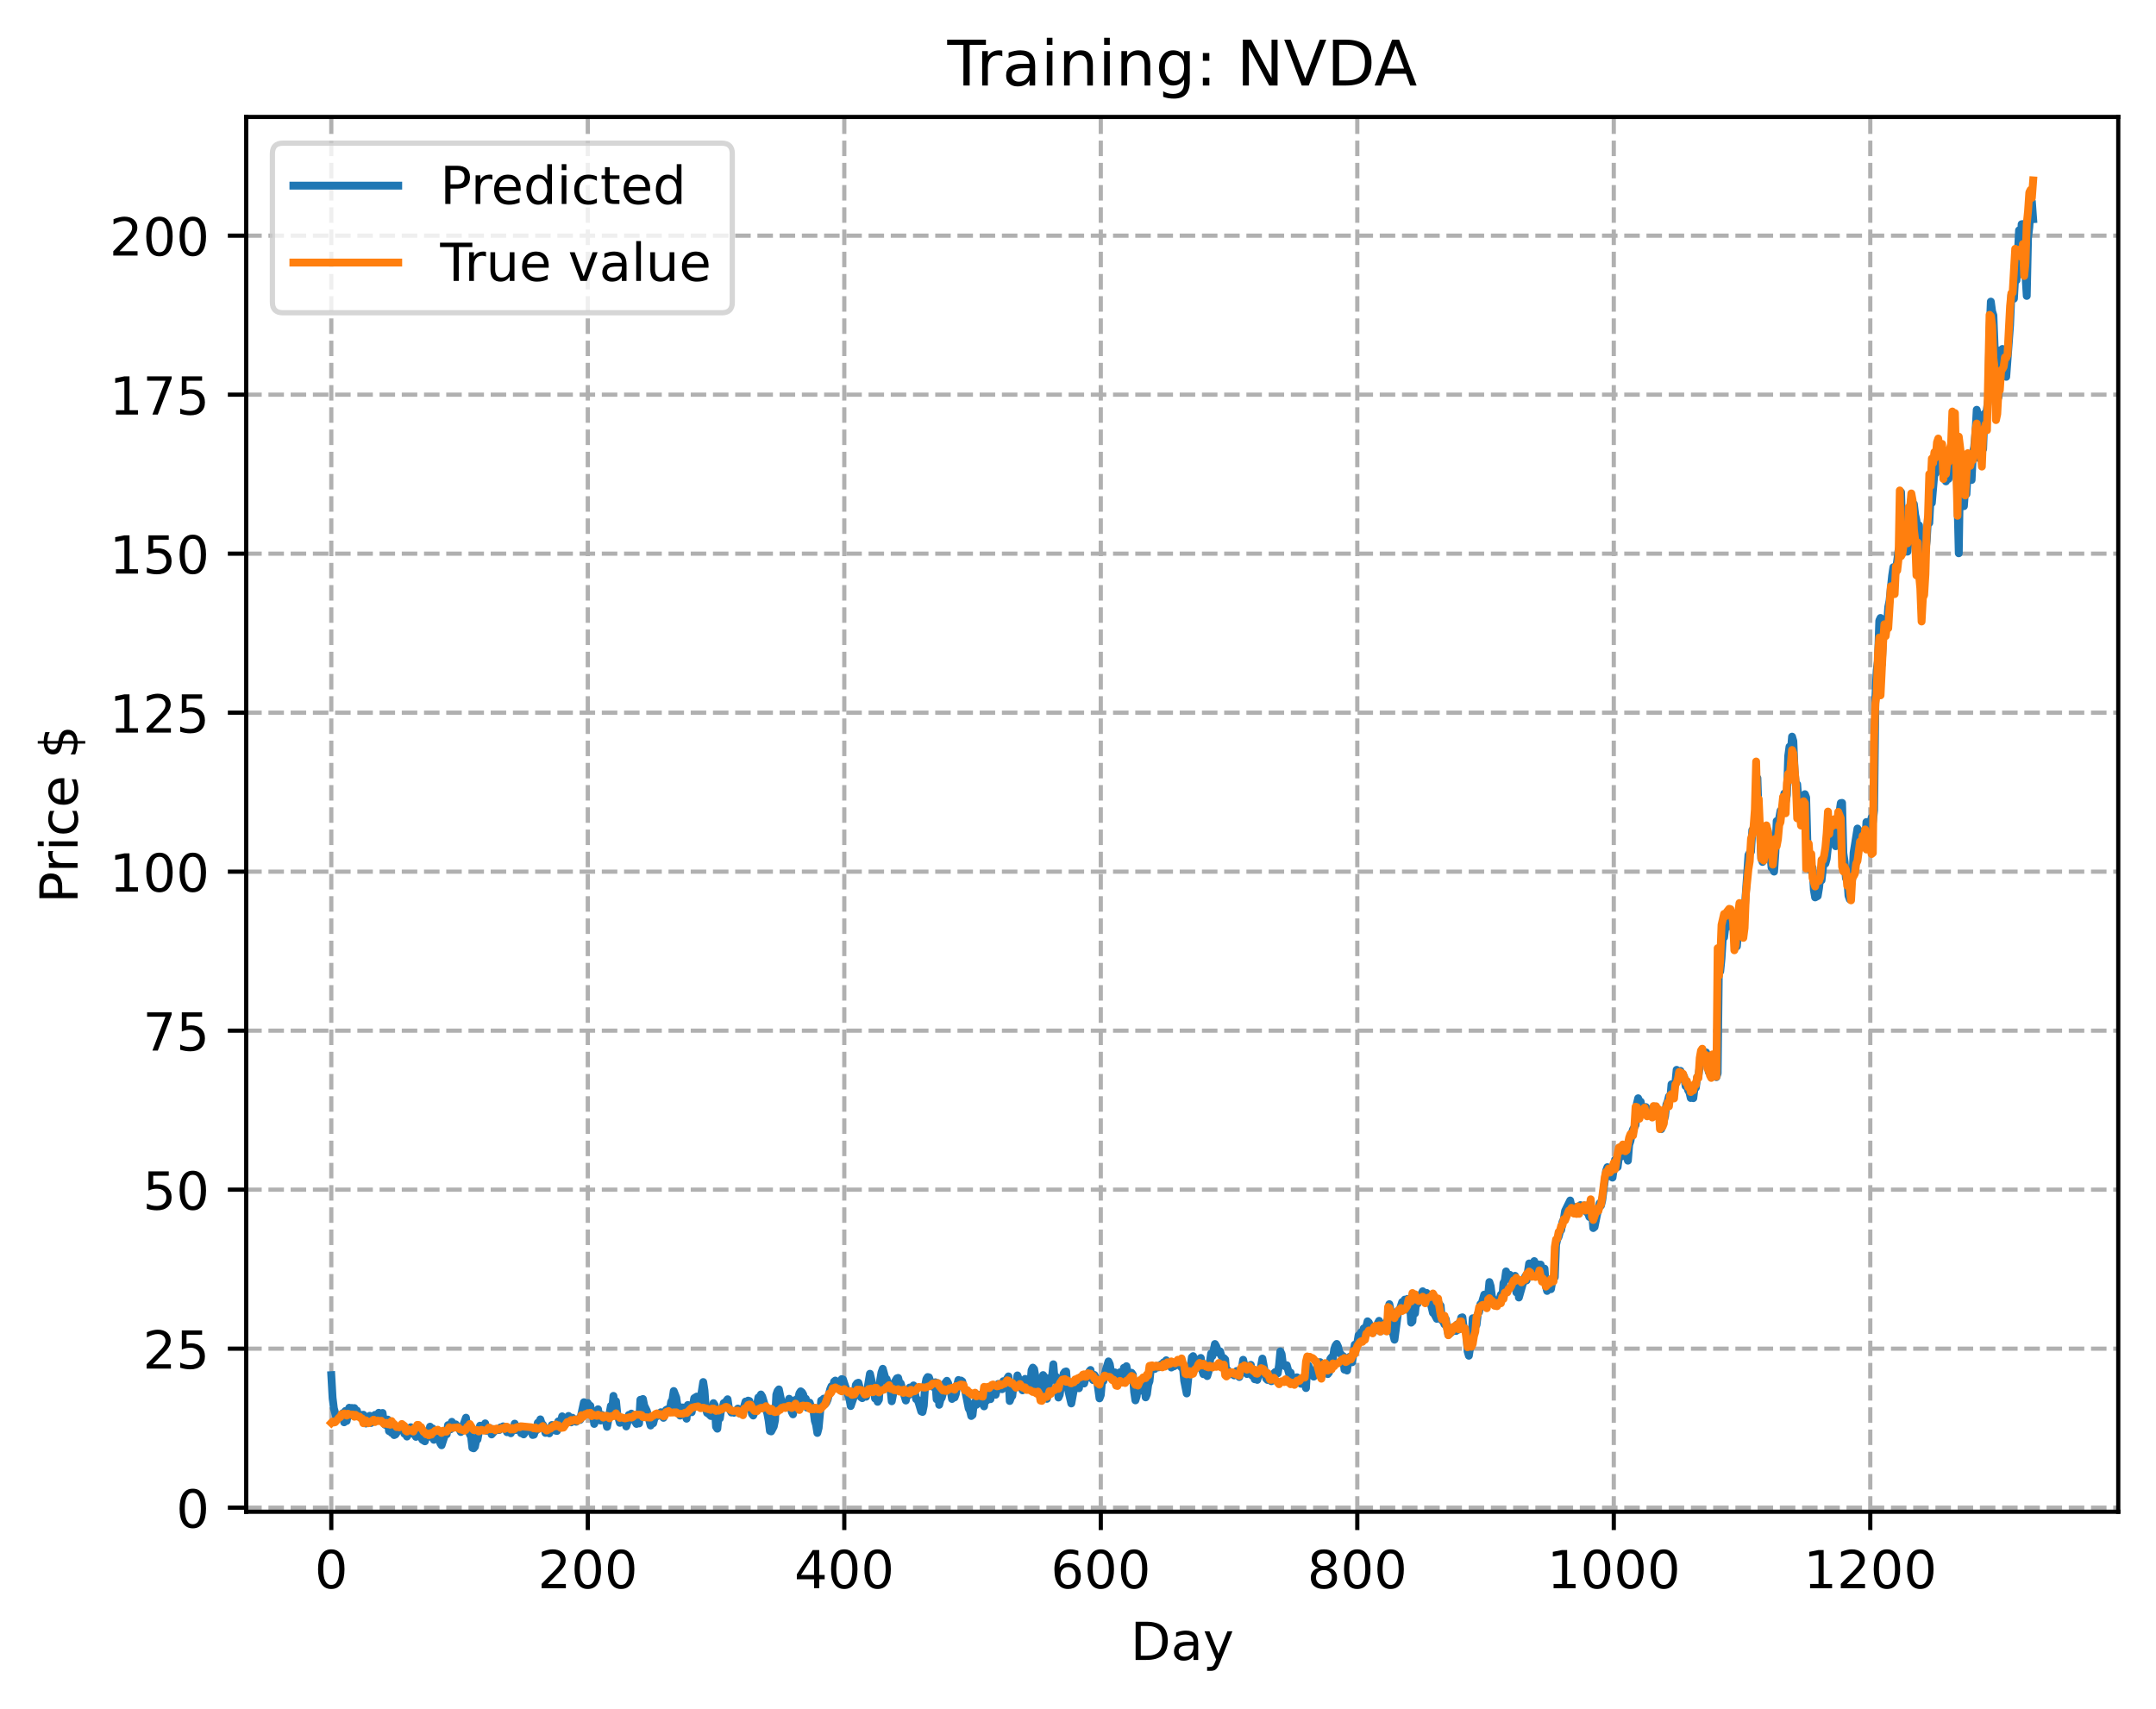 <?xml version="1.0" encoding="utf-8" standalone="no"?>
<!DOCTYPE svg PUBLIC "-//W3C//DTD SVG 1.1//EN"
  "http://www.w3.org/Graphics/SVG/1.1/DTD/svg11.dtd">
<!-- Created with matplotlib (https://matplotlib.org/) -->
<svg height="325.986pt" version="1.1" viewBox="0 0 411.286 325.986" width="411.286pt" xmlns="http://www.w3.org/2000/svg" xmlns:xlink="http://www.w3.org/1999/xlink">
 <defs>
  <style type="text/css">
*{stroke-linecap:butt;stroke-linejoin:round;}
  </style>
 </defs>
 <g id="figure_1">
  <g id="patch_1">
   <path d="M 0 325.986 
L 411.286 325.986 
L 411.286 0 
L 0 0 
z
" style="fill:#ffffff;"/>
  </g>
  <g id="axes_1">
   <g id="patch_2">
    <path d="M 46.966 288.43 
L 404.086 288.43 
L 404.086 22.318 
L 46.966 22.318 
z
" style="fill:#ffffff;"/>
   </g>
   <g id="matplotlib.axis_1">
    <g id="xtick_1">
     <g id="line2d_1">
      <path clip-path="url(#p37b07261c9)" d="M 63.198 288.43 
L 63.198 22.318 
" style="fill:none;stroke:#b0b0b0;stroke-dasharray:2.96,1.28;stroke-dashoffset:0;stroke-width:0.8;"/>
     </g>
     <g id="line2d_2">
      <defs>
       <path d="M 0 0 
L 0 3.5 
" id="md88fe77d52" style="stroke:#000000;stroke-width:0.8;"/>
      </defs>
      <g>
       <use style="stroke:#000000;stroke-width:0.8;" x="63.198" xlink:href="#md88fe77d52" y="288.43"/>
      </g>
     </g>
     <g id="text_1">
      <!-- 0 -->
      <defs>
       <path d="M 31.781 66.406 
Q 24.172 66.406 20.328 58.906 
Q 16.5 51.422 16.5 36.375 
Q 16.5 21.391 20.328 13.891 
Q 24.172 6.391 31.781 6.391 
Q 39.453 6.391 43.281 13.891 
Q 47.125 21.391 47.125 36.375 
Q 47.125 51.422 43.281 58.906 
Q 39.453 66.406 31.781 66.406 
z
M 31.781 74.219 
Q 44.047 74.219 50.516 64.516 
Q 56.984 54.828 56.984 36.375 
Q 56.984 17.969 50.516 8.266 
Q 44.047 -1.422 31.781 -1.422 
Q 19.531 -1.422 13.062 8.266 
Q 6.594 17.969 6.594 36.375 
Q 6.594 54.828 13.062 64.516 
Q 19.531 74.219 31.781 74.219 
z
" id="DejaVuSans-48"/>
      </defs>
      <g transform="translate(60.017 303.029)scale(0.1 -0.1)">
       <use xlink:href="#DejaVuSans-48"/>
      </g>
     </g>
    </g>
    <g id="xtick_2">
     <g id="line2d_3">
      <path clip-path="url(#p37b07261c9)" d="M 112.129 288.43 
L 112.129 22.318 
" style="fill:none;stroke:#b0b0b0;stroke-dasharray:2.96,1.28;stroke-dashoffset:0;stroke-width:0.8;"/>
     </g>
     <g id="line2d_4">
      <g>
       <use style="stroke:#000000;stroke-width:0.8;" x="112.129" xlink:href="#md88fe77d52" y="288.43"/>
      </g>
     </g>
     <g id="text_2">
      <!-- 200 -->
      <defs>
       <path d="M 19.188 8.297 
L 53.609 8.297 
L 53.609 0 
L 7.328 0 
L 7.328 8.297 
Q 12.938 14.109 22.625 23.891 
Q 32.328 33.688 34.812 36.531 
Q 39.547 41.844 41.422 45.531 
Q 43.312 49.219 43.312 52.781 
Q 43.312 58.594 39.234 62.25 
Q 35.156 65.922 28.609 65.922 
Q 23.969 65.922 18.812 64.312 
Q 13.672 62.703 7.812 59.422 
L 7.812 69.391 
Q 13.766 71.781 18.938 73 
Q 24.125 74.219 28.422 74.219 
Q 39.75 74.219 46.484 68.547 
Q 53.219 62.891 53.219 53.422 
Q 53.219 48.922 51.531 44.891 
Q 49.859 40.875 45.406 35.406 
Q 44.188 33.984 37.641 27.219 
Q 31.109 20.453 19.188 8.297 
z
" id="DejaVuSans-50"/>
      </defs>
      <g transform="translate(102.585 303.029)scale(0.1 -0.1)">
       <use xlink:href="#DejaVuSans-50"/>
       <use x="63.623" xlink:href="#DejaVuSans-48"/>
       <use x="127.246" xlink:href="#DejaVuSans-48"/>
      </g>
     </g>
    </g>
    <g id="xtick_3">
     <g id="line2d_5">
      <path clip-path="url(#p37b07261c9)" d="M 161.06 288.43 
L 161.06 22.318 
" style="fill:none;stroke:#b0b0b0;stroke-dasharray:2.96,1.28;stroke-dashoffset:0;stroke-width:0.8;"/>
     </g>
     <g id="line2d_6">
      <g>
       <use style="stroke:#000000;stroke-width:0.8;" x="161.06" xlink:href="#md88fe77d52" y="288.43"/>
      </g>
     </g>
     <g id="text_3">
      <!-- 400 -->
      <defs>
       <path d="M 37.797 64.312 
L 12.891 25.391 
L 37.797 25.391 
z
M 35.203 72.906 
L 47.609 72.906 
L 47.609 25.391 
L 58.016 25.391 
L 58.016 17.188 
L 47.609 17.188 
L 47.609 0 
L 37.797 0 
L 37.797 17.188 
L 4.891 17.188 
L 4.891 26.703 
z
" id="DejaVuSans-52"/>
      </defs>
      <g transform="translate(151.516 303.029)scale(0.1 -0.1)">
       <use xlink:href="#DejaVuSans-52"/>
       <use x="63.623" xlink:href="#DejaVuSans-48"/>
       <use x="127.246" xlink:href="#DejaVuSans-48"/>
      </g>
     </g>
    </g>
    <g id="xtick_4">
     <g id="line2d_7">
      <path clip-path="url(#p37b07261c9)" d="M 209.99 288.43 
L 209.99 22.318 
" style="fill:none;stroke:#b0b0b0;stroke-dasharray:2.96,1.28;stroke-dashoffset:0;stroke-width:0.8;"/>
     </g>
     <g id="line2d_8">
      <g>
       <use style="stroke:#000000;stroke-width:0.8;" x="209.99" xlink:href="#md88fe77d52" y="288.43"/>
      </g>
     </g>
     <g id="text_4">
      <!-- 600 -->
      <defs>
       <path d="M 33.016 40.375 
Q 26.375 40.375 22.484 35.828 
Q 18.609 31.297 18.609 23.391 
Q 18.609 15.531 22.484 10.953 
Q 26.375 6.391 33.016 6.391 
Q 39.656 6.391 43.531 10.953 
Q 47.406 15.531 47.406 23.391 
Q 47.406 31.297 43.531 35.828 
Q 39.656 40.375 33.016 40.375 
z
M 52.594 71.297 
L 52.594 62.312 
Q 48.875 64.062 45.094 64.984 
Q 41.312 65.922 37.594 65.922 
Q 27.828 65.922 22.672 59.328 
Q 17.531 52.734 16.797 39.406 
Q 19.672 43.656 24.016 45.922 
Q 28.375 48.188 33.594 48.188 
Q 44.578 48.188 50.953 41.516 
Q 57.328 34.859 57.328 23.391 
Q 57.328 12.156 50.688 5.359 
Q 44.047 -1.422 33.016 -1.422 
Q 20.359 -1.422 13.672 8.266 
Q 6.984 17.969 6.984 36.375 
Q 6.984 53.656 15.188 63.938 
Q 23.391 74.219 37.203 74.219 
Q 40.922 74.219 44.703 73.484 
Q 48.484 72.75 52.594 71.297 
z
" id="DejaVuSans-54"/>
      </defs>
      <g transform="translate(200.446 303.029)scale(0.1 -0.1)">
       <use xlink:href="#DejaVuSans-54"/>
       <use x="63.623" xlink:href="#DejaVuSans-48"/>
       <use x="127.246" xlink:href="#DejaVuSans-48"/>
      </g>
     </g>
    </g>
    <g id="xtick_5">
     <g id="line2d_9">
      <path clip-path="url(#p37b07261c9)" d="M 258.921 288.43 
L 258.921 22.318 
" style="fill:none;stroke:#b0b0b0;stroke-dasharray:2.96,1.28;stroke-dashoffset:0;stroke-width:0.8;"/>
     </g>
     <g id="line2d_10">
      <g>
       <use style="stroke:#000000;stroke-width:0.8;" x="258.921" xlink:href="#md88fe77d52" y="288.43"/>
      </g>
     </g>
     <g id="text_5">
      <!-- 800 -->
      <defs>
       <path d="M 31.781 34.625 
Q 24.75 34.625 20.719 30.859 
Q 16.703 27.094 16.703 20.516 
Q 16.703 13.922 20.719 10.156 
Q 24.75 6.391 31.781 6.391 
Q 38.812 6.391 42.859 10.172 
Q 46.922 13.969 46.922 20.516 
Q 46.922 27.094 42.891 30.859 
Q 38.875 34.625 31.781 34.625 
z
M 21.922 38.812 
Q 15.578 40.375 12.031 44.719 
Q 8.5 49.078 8.5 55.328 
Q 8.5 64.062 14.719 69.141 
Q 20.953 74.219 31.781 74.219 
Q 42.672 74.219 48.875 69.141 
Q 55.078 64.062 55.078 55.328 
Q 55.078 49.078 51.531 44.719 
Q 48 40.375 41.703 38.812 
Q 48.828 37.156 52.797 32.312 
Q 56.781 27.484 56.781 20.516 
Q 56.781 9.906 50.312 4.234 
Q 43.844 -1.422 31.781 -1.422 
Q 19.734 -1.422 13.25 4.234 
Q 6.781 9.906 6.781 20.516 
Q 6.781 27.484 10.781 32.312 
Q 14.797 37.156 21.922 38.812 
z
M 18.312 54.391 
Q 18.312 48.734 21.844 45.562 
Q 25.391 42.391 31.781 42.391 
Q 38.141 42.391 41.719 45.562 
Q 45.312 48.734 45.312 54.391 
Q 45.312 60.062 41.719 63.234 
Q 38.141 66.406 31.781 66.406 
Q 25.391 66.406 21.844 63.234 
Q 18.312 60.062 18.312 54.391 
z
" id="DejaVuSans-56"/>
      </defs>
      <g transform="translate(249.377 303.029)scale(0.1 -0.1)">
       <use xlink:href="#DejaVuSans-56"/>
       <use x="63.623" xlink:href="#DejaVuSans-48"/>
       <use x="127.246" xlink:href="#DejaVuSans-48"/>
      </g>
     </g>
    </g>
    <g id="xtick_6">
     <g id="line2d_11">
      <path clip-path="url(#p37b07261c9)" d="M 307.851 288.43 
L 307.851 22.318 
" style="fill:none;stroke:#b0b0b0;stroke-dasharray:2.96,1.28;stroke-dashoffset:0;stroke-width:0.8;"/>
     </g>
     <g id="line2d_12">
      <g>
       <use style="stroke:#000000;stroke-width:0.8;" x="307.851" xlink:href="#md88fe77d52" y="288.43"/>
      </g>
     </g>
     <g id="text_6">
      <!-- 1000 -->
      <defs>
       <path d="M 12.406 8.297 
L 28.516 8.297 
L 28.516 63.922 
L 10.984 60.406 
L 10.984 69.391 
L 28.422 72.906 
L 38.281 72.906 
L 38.281 8.297 
L 54.391 8.297 
L 54.391 0 
L 12.406 0 
z
" id="DejaVuSans-49"/>
      </defs>
      <g transform="translate(295.126 303.029)scale(0.1 -0.1)">
       <use xlink:href="#DejaVuSans-49"/>
       <use x="63.623" xlink:href="#DejaVuSans-48"/>
       <use x="127.246" xlink:href="#DejaVuSans-48"/>
       <use x="190.869" xlink:href="#DejaVuSans-48"/>
      </g>
     </g>
    </g>
    <g id="xtick_7">
     <g id="line2d_13">
      <path clip-path="url(#p37b07261c9)" d="M 356.782 288.43 
L 356.782 22.318 
" style="fill:none;stroke:#b0b0b0;stroke-dasharray:2.96,1.28;stroke-dashoffset:0;stroke-width:0.8;"/>
     </g>
     <g id="line2d_14">
      <g>
       <use style="stroke:#000000;stroke-width:0.8;" x="356.782" xlink:href="#md88fe77d52" y="288.43"/>
      </g>
     </g>
     <g id="text_7">
      <!-- 1200 -->
      <g transform="translate(344.057 303.029)scale(0.1 -0.1)">
       <use xlink:href="#DejaVuSans-49"/>
       <use x="63.623" xlink:href="#DejaVuSans-50"/>
       <use x="127.246" xlink:href="#DejaVuSans-48"/>
       <use x="190.869" xlink:href="#DejaVuSans-48"/>
      </g>
     </g>
    </g>
    <g id="text_8">
     <!-- Day -->
     <defs>
      <path d="M 19.672 64.797 
L 19.672 8.109 
L 31.594 8.109 
Q 46.688 8.109 53.688 14.938 
Q 60.688 21.781 60.688 36.531 
Q 60.688 51.172 53.688 57.984 
Q 46.688 64.797 31.594 64.797 
z
M 9.812 72.906 
L 30.078 72.906 
Q 51.266 72.906 61.172 64.094 
Q 71.094 55.281 71.094 36.531 
Q 71.094 17.672 61.125 8.828 
Q 51.172 0 30.078 0 
L 9.812 0 
z
" id="DejaVuSans-68"/>
      <path d="M 34.281 27.484 
Q 23.391 27.484 19.188 25 
Q 14.984 22.516 14.984 16.5 
Q 14.984 11.719 18.141 8.906 
Q 21.297 6.109 26.703 6.109 
Q 34.188 6.109 38.703 11.406 
Q 43.219 16.703 43.219 25.484 
L 43.219 27.484 
z
M 52.203 31.203 
L 52.203 0 
L 43.219 0 
L 43.219 8.297 
Q 40.141 3.328 35.547 0.953 
Q 30.953 -1.422 24.312 -1.422 
Q 15.922 -1.422 10.953 3.297 
Q 6 8.016 6 15.922 
Q 6 25.141 12.172 29.828 
Q 18.359 34.516 30.609 34.516 
L 43.219 34.516 
L 43.219 35.406 
Q 43.219 41.609 39.141 45 
Q 35.062 48.391 27.688 48.391 
Q 23 48.391 18.547 47.266 
Q 14.109 46.141 10.016 43.891 
L 10.016 52.203 
Q 14.938 54.109 19.578 55.047 
Q 24.219 56 28.609 56 
Q 40.484 56 46.344 49.844 
Q 52.203 43.703 52.203 31.203 
z
" id="DejaVuSans-97"/>
      <path d="M 32.172 -5.078 
Q 28.375 -14.844 24.75 -17.812 
Q 21.141 -20.797 15.094 -20.797 
L 7.906 -20.797 
L 7.906 -13.281 
L 13.188 -13.281 
Q 16.891 -13.281 18.938 -11.516 
Q 21 -9.766 23.484 -3.219 
L 25.094 0.875 
L 2.984 54.688 
L 12.5 54.688 
L 29.594 11.922 
L 46.688 54.688 
L 56.203 54.688 
z
" id="DejaVuSans-121"/>
     </defs>
     <g transform="translate(215.652 316.707)scale(0.1 -0.1)">
      <use xlink:href="#DejaVuSans-68"/>
      <use x="77.002" xlink:href="#DejaVuSans-97"/>
      <use x="138.281" xlink:href="#DejaVuSans-121"/>
     </g>
    </g>
   </g>
   <g id="matplotlib.axis_2">
    <g id="ytick_1">
     <g id="line2d_15">
      <path clip-path="url(#p37b07261c9)" d="M 46.966 287.658 
L 404.086 287.658 
" style="fill:none;stroke:#b0b0b0;stroke-dasharray:2.96,1.28;stroke-dashoffset:0;stroke-width:0.8;"/>
     </g>
     <g id="line2d_16">
      <defs>
       <path d="M 0 0 
L -3.5 0 
" id="m1214b0e208" style="stroke:#000000;stroke-width:0.8;"/>
      </defs>
      <g>
       <use style="stroke:#000000;stroke-width:0.8;" x="46.966" xlink:href="#m1214b0e208" y="287.658"/>
      </g>
     </g>
     <g id="text_9">
      <!-- 0 -->
      <g transform="translate(33.603 291.457)scale(0.1 -0.1)">
       <use xlink:href="#DejaVuSans-48"/>
      </g>
     </g>
    </g>
    <g id="ytick_2">
     <g id="line2d_17">
      <path clip-path="url(#p37b07261c9)" d="M 46.966 257.321 
L 404.086 257.321 
" style="fill:none;stroke:#b0b0b0;stroke-dasharray:2.96,1.28;stroke-dashoffset:0;stroke-width:0.8;"/>
     </g>
     <g id="line2d_18">
      <g>
       <use style="stroke:#000000;stroke-width:0.8;" x="46.966" xlink:href="#m1214b0e208" y="257.321"/>
      </g>
     </g>
     <g id="text_10">
      <!-- 25 -->
      <defs>
       <path d="M 10.797 72.906 
L 49.516 72.906 
L 49.516 64.594 
L 19.828 64.594 
L 19.828 46.734 
Q 21.969 47.469 24.109 47.828 
Q 26.266 48.188 28.422 48.188 
Q 40.625 48.188 47.75 41.5 
Q 54.891 34.812 54.891 23.391 
Q 54.891 11.625 47.562 5.094 
Q 40.234 -1.422 26.906 -1.422 
Q 22.312 -1.422 17.547 -0.641 
Q 12.797 0.141 7.719 1.703 
L 7.719 11.625 
Q 12.109 9.234 16.797 8.062 
Q 21.484 6.891 26.703 6.891 
Q 35.156 6.891 40.078 11.328 
Q 45.016 15.766 45.016 23.391 
Q 45.016 31 40.078 35.438 
Q 35.156 39.891 26.703 39.891 
Q 22.75 39.891 18.812 39.016 
Q 14.891 38.141 10.797 36.281 
z
" id="DejaVuSans-53"/>
      </defs>
      <g transform="translate(27.241 261.12)scale(0.1 -0.1)">
       <use xlink:href="#DejaVuSans-50"/>
       <use x="63.623" xlink:href="#DejaVuSans-53"/>
      </g>
     </g>
    </g>
    <g id="ytick_3">
     <g id="line2d_19">
      <path clip-path="url(#p37b07261c9)" d="M 46.966 226.983 
L 404.086 226.983 
" style="fill:none;stroke:#b0b0b0;stroke-dasharray:2.96,1.28;stroke-dashoffset:0;stroke-width:0.8;"/>
     </g>
     <g id="line2d_20">
      <g>
       <use style="stroke:#000000;stroke-width:0.8;" x="46.966" xlink:href="#m1214b0e208" y="226.983"/>
      </g>
     </g>
     <g id="text_11">
      <!-- 50 -->
      <g transform="translate(27.241 230.783)scale(0.1 -0.1)">
       <use xlink:href="#DejaVuSans-53"/>
       <use x="63.623" xlink:href="#DejaVuSans-48"/>
      </g>
     </g>
    </g>
    <g id="ytick_4">
     <g id="line2d_21">
      <path clip-path="url(#p37b07261c9)" d="M 46.966 196.646 
L 404.086 196.646 
" style="fill:none;stroke:#b0b0b0;stroke-dasharray:2.96,1.28;stroke-dashoffset:0;stroke-width:0.8;"/>
     </g>
     <g id="line2d_22">
      <g>
       <use style="stroke:#000000;stroke-width:0.8;" x="46.966" xlink:href="#m1214b0e208" y="196.646"/>
      </g>
     </g>
     <g id="text_12">
      <!-- 75 -->
      <defs>
       <path d="M 8.203 72.906 
L 55.078 72.906 
L 55.078 68.703 
L 28.609 0 
L 18.312 0 
L 43.219 64.594 
L 8.203 64.594 
z
" id="DejaVuSans-55"/>
      </defs>
      <g transform="translate(27.241 200.445)scale(0.1 -0.1)">
       <use xlink:href="#DejaVuSans-55"/>
       <use x="63.623" xlink:href="#DejaVuSans-53"/>
      </g>
     </g>
    </g>
    <g id="ytick_5">
     <g id="line2d_23">
      <path clip-path="url(#p37b07261c9)" d="M 46.966 166.309 
L 404.086 166.309 
" style="fill:none;stroke:#b0b0b0;stroke-dasharray:2.96,1.28;stroke-dashoffset:0;stroke-width:0.8;"/>
     </g>
     <g id="line2d_24">
      <g>
       <use style="stroke:#000000;stroke-width:0.8;" x="46.966" xlink:href="#m1214b0e208" y="166.309"/>
      </g>
     </g>
     <g id="text_13">
      <!-- 100 -->
      <g transform="translate(20.878 170.108)scale(0.1 -0.1)">
       <use xlink:href="#DejaVuSans-49"/>
       <use x="63.623" xlink:href="#DejaVuSans-48"/>
       <use x="127.246" xlink:href="#DejaVuSans-48"/>
      </g>
     </g>
    </g>
    <g id="ytick_6">
     <g id="line2d_25">
      <path clip-path="url(#p37b07261c9)" d="M 46.966 135.971 
L 404.086 135.971 
" style="fill:none;stroke:#b0b0b0;stroke-dasharray:2.96,1.28;stroke-dashoffset:0;stroke-width:0.8;"/>
     </g>
     <g id="line2d_26">
      <g>
       <use style="stroke:#000000;stroke-width:0.8;" x="46.966" xlink:href="#m1214b0e208" y="135.971"/>
      </g>
     </g>
     <g id="text_14">
      <!-- 125 -->
      <g transform="translate(20.878 139.771)scale(0.1 -0.1)">
       <use xlink:href="#DejaVuSans-49"/>
       <use x="63.623" xlink:href="#DejaVuSans-50"/>
       <use x="127.246" xlink:href="#DejaVuSans-53"/>
      </g>
     </g>
    </g>
    <g id="ytick_7">
     <g id="line2d_27">
      <path clip-path="url(#p37b07261c9)" d="M 46.966 105.634 
L 404.086 105.634 
" style="fill:none;stroke:#b0b0b0;stroke-dasharray:2.96,1.28;stroke-dashoffset:0;stroke-width:0.8;"/>
     </g>
     <g id="line2d_28">
      <g>
       <use style="stroke:#000000;stroke-width:0.8;" x="46.966" xlink:href="#m1214b0e208" y="105.634"/>
      </g>
     </g>
     <g id="text_15">
      <!-- 150 -->
      <g transform="translate(20.878 109.433)scale(0.1 -0.1)">
       <use xlink:href="#DejaVuSans-49"/>
       <use x="63.623" xlink:href="#DejaVuSans-53"/>
       <use x="127.246" xlink:href="#DejaVuSans-48"/>
      </g>
     </g>
    </g>
    <g id="ytick_8">
     <g id="line2d_29">
      <path clip-path="url(#p37b07261c9)" d="M 46.966 75.297 
L 404.086 75.297 
" style="fill:none;stroke:#b0b0b0;stroke-dasharray:2.96,1.28;stroke-dashoffset:0;stroke-width:0.8;"/>
     </g>
     <g id="line2d_30">
      <g>
       <use style="stroke:#000000;stroke-width:0.8;" x="46.966" xlink:href="#m1214b0e208" y="75.297"/>
      </g>
     </g>
     <g id="text_16">
      <!-- 175 -->
      <g transform="translate(20.878 79.096)scale(0.1 -0.1)">
       <use xlink:href="#DejaVuSans-49"/>
       <use x="63.623" xlink:href="#DejaVuSans-55"/>
       <use x="127.246" xlink:href="#DejaVuSans-53"/>
      </g>
     </g>
    </g>
    <g id="ytick_9">
     <g id="line2d_31">
      <path clip-path="url(#p37b07261c9)" d="M 46.966 44.959 
L 404.086 44.959 
" style="fill:none;stroke:#b0b0b0;stroke-dasharray:2.96,1.28;stroke-dashoffset:0;stroke-width:0.8;"/>
     </g>
     <g id="line2d_32">
      <g>
       <use style="stroke:#000000;stroke-width:0.8;" x="46.966" xlink:href="#m1214b0e208" y="44.959"/>
      </g>
     </g>
     <g id="text_17">
      <!-- 200 -->
      <g transform="translate(20.878 48.759)scale(0.1 -0.1)">
       <use xlink:href="#DejaVuSans-50"/>
       <use x="63.623" xlink:href="#DejaVuSans-48"/>
       <use x="127.246" xlink:href="#DejaVuSans-48"/>
      </g>
     </g>
    </g>
    <g id="text_18">
     <!-- Price $ -->
     <defs>
      <path d="M 19.672 64.797 
L 19.672 37.406 
L 32.078 37.406 
Q 38.969 37.406 42.719 40.969 
Q 46.484 44.531 46.484 51.125 
Q 46.484 57.672 42.719 61.234 
Q 38.969 64.797 32.078 64.797 
z
M 9.812 72.906 
L 32.078 72.906 
Q 44.344 72.906 50.609 67.359 
Q 56.891 61.812 56.891 51.125 
Q 56.891 40.328 50.609 34.812 
Q 44.344 29.297 32.078 29.297 
L 19.672 29.297 
L 19.672 0 
L 9.812 0 
z
" id="DejaVuSans-80"/>
      <path d="M 41.109 46.297 
Q 39.594 47.172 37.812 47.578 
Q 36.031 48 33.891 48 
Q 26.266 48 22.188 43.047 
Q 18.109 38.094 18.109 28.812 
L 18.109 0 
L 9.078 0 
L 9.078 54.688 
L 18.109 54.688 
L 18.109 46.188 
Q 20.953 51.172 25.484 53.578 
Q 30.031 56 36.531 56 
Q 37.453 56 38.578 55.875 
Q 39.703 55.766 41.062 55.516 
z
" id="DejaVuSans-114"/>
      <path d="M 9.422 54.688 
L 18.406 54.688 
L 18.406 0 
L 9.422 0 
z
M 9.422 75.984 
L 18.406 75.984 
L 18.406 64.594 
L 9.422 64.594 
z
" id="DejaVuSans-105"/>
      <path d="M 48.781 52.594 
L 48.781 44.188 
Q 44.969 46.297 41.141 47.344 
Q 37.312 48.391 33.406 48.391 
Q 24.656 48.391 19.812 42.844 
Q 14.984 37.312 14.984 27.297 
Q 14.984 17.281 19.812 11.734 
Q 24.656 6.203 33.406 6.203 
Q 37.312 6.203 41.141 7.25 
Q 44.969 8.297 48.781 10.406 
L 48.781 2.094 
Q 45.016 0.344 40.984 -0.531 
Q 36.969 -1.422 32.422 -1.422 
Q 20.062 -1.422 12.781 6.344 
Q 5.516 14.109 5.516 27.297 
Q 5.516 40.672 12.859 48.328 
Q 20.219 56 33.016 56 
Q 37.156 56 41.109 55.141 
Q 45.062 54.297 48.781 52.594 
z
" id="DejaVuSans-99"/>
      <path d="M 56.203 29.594 
L 56.203 25.203 
L 14.891 25.203 
Q 15.484 15.922 20.484 11.062 
Q 25.484 6.203 34.422 6.203 
Q 39.594 6.203 44.453 7.469 
Q 49.312 8.734 54.109 11.281 
L 54.109 2.781 
Q 49.266 0.734 44.188 -0.344 
Q 39.109 -1.422 33.891 -1.422 
Q 20.797 -1.422 13.156 6.188 
Q 5.516 13.812 5.516 26.812 
Q 5.516 40.234 12.766 48.109 
Q 20.016 56 32.328 56 
Q 43.359 56 49.781 48.891 
Q 56.203 41.797 56.203 29.594 
z
M 47.219 32.234 
Q 47.125 39.594 43.094 43.984 
Q 39.062 48.391 32.422 48.391 
Q 24.906 48.391 20.391 44.141 
Q 15.875 39.891 15.188 32.172 
z
" id="DejaVuSans-101"/>
      <path id="DejaVuSans-32"/>
      <path d="M 33.797 -14.703 
L 28.906 -14.703 
L 28.859 0 
Q 23.734 0.094 18.609 1.188 
Q 13.484 2.297 8.297 4.5 
L 8.297 13.281 
Q 13.281 10.156 18.375 8.562 
Q 23.484 6.984 28.906 6.938 
L 28.906 29.203 
Q 18.109 30.953 13.203 35.156 
Q 8.297 39.359 8.297 46.688 
Q 8.297 54.641 13.625 59.219 
Q 18.953 63.812 28.906 64.5 
L 28.906 75.984 
L 33.797 75.984 
L 33.797 64.656 
Q 38.328 64.453 42.578 63.688 
Q 46.828 62.938 50.875 61.625 
L 50.875 53.078 
Q 46.828 55.125 42.547 56.25 
Q 38.281 57.375 33.797 57.562 
L 33.797 36.719 
Q 44.875 35.016 50.094 30.609 
Q 55.328 26.219 55.328 18.609 
Q 55.328 10.359 49.781 5.594 
Q 44.234 0.828 33.797 0.094 
z
M 28.906 37.594 
L 28.906 57.625 
Q 23.25 56.984 20.266 54.391 
Q 17.281 51.812 17.281 47.516 
Q 17.281 43.312 20.031 40.969 
Q 22.797 38.625 28.906 37.594 
z
M 33.797 28.219 
L 33.797 7.078 
Q 39.984 7.906 43.141 10.594 
Q 46.297 13.281 46.297 17.672 
Q 46.297 21.969 43.281 24.5 
Q 40.281 27.047 33.797 28.219 
z
" id="DejaVuSans-36"/>
     </defs>
     <g transform="translate(14.798 172.342)rotate(-90)scale(0.1 -0.1)">
      <use xlink:href="#DejaVuSans-80"/>
      <use x="58.553" xlink:href="#DejaVuSans-114"/>
      <use x="99.666" xlink:href="#DejaVuSans-105"/>
      <use x="127.449" xlink:href="#DejaVuSans-99"/>
      <use x="182.43" xlink:href="#DejaVuSans-101"/>
      <use x="243.953" xlink:href="#DejaVuSans-32"/>
      <use x="275.74" xlink:href="#DejaVuSans-36"/>
     </g>
    </g>
   </g>
   <g id="line2d_33">
    <path clip-path="url(#p37b07261c9)" d="M 63.198 262.37 
L 63.443 266.695 
L 63.688 268.695 
L 64.177 270.489 
L 64.911 270.478 
L 65.156 270.262 
L 65.4 269.619 
L 65.645 271.37 
L 65.89 269.204 
L 66.134 271.114 
L 66.623 268.583 
L 66.868 270.045 
L 67.113 268.627 
L 67.357 269.667 
L 67.602 268.648 
L 67.847 270.005 
L 68.091 269.124 
L 68.336 270.254 
L 68.581 269.917 
L 68.825 269.941 
L 69.07 270.206 
L 69.315 269.92 
L 69.559 270.224 
L 69.804 271.605 
L 70.538 270.121 
L 70.783 271.499 
L 71.517 269.95 
L 71.761 270.244 
L 72.006 270.129 
L 72.251 269.547 
L 72.495 270.504 
L 72.74 269.721 
L 72.984 269.581 
L 73.229 271.47 
L 73.474 271.851 
L 73.718 270.886 
L 73.963 270.842 
L 74.208 273.046 
L 74.452 271.791 
L 74.697 273.383 
L 74.942 271.846 
L 75.186 273.809 
L 75.431 273.698 
L 75.676 273.329 
L 75.92 272.715 
L 76.41 272.319 
L 76.654 272.746 
L 76.899 272.51 
L 77.144 273.548 
L 77.388 273.591 
L 77.633 274.087 
L 77.878 272.843 
L 78.122 273.192 
L 78.367 272.301 
L 78.611 273.546 
L 78.856 273.395 
L 79.101 273.575 
L 79.345 274.146 
L 79.59 273.261 
L 79.835 273.71 
L 80.079 273.661 
L 80.569 274.698 
L 81.058 274.995 
L 81.547 273.009 
L 81.792 274.103 
L 82.037 272.2 
L 82.281 274.179 
L 82.526 272.531 
L 82.771 274.711 
L 83.26 273.881 
L 83.749 274.032 
L 83.994 275.385 
L 84.239 275.752 
L 84.972 273.484 
L 85.217 273.661 
L 85.462 271.904 
L 85.706 272.658 
L 85.951 272.701 
L 86.196 271.276 
L 86.44 272.057 
L 86.93 271.753 
L 87.174 272.103 
L 87.419 272.254 
L 87.908 273.223 
L 88.887 270.489 
L 89.132 272.282 
L 89.376 272.753 
L 89.621 273.66 
L 89.866 274.125 
L 90.11 276.248 
L 90.355 276.334 
L 90.599 276.032 
L 90.844 274.835 
L 91.089 274.649 
L 91.578 272.007 
L 91.823 272.646 
L 92.067 272.666 
L 92.557 271.568 
L 92.801 272.98 
L 93.535 272.503 
L 93.78 273.686 
L 94.514 272.863 
L 95.248 272.841 
L 95.493 272.332 
L 95.737 272.544 
L 95.982 272.137 
L 96.227 272.317 
L 96.471 272.65 
L 96.716 273.255 
L 96.96 272.905 
L 97.45 273.461 
L 97.694 272.806 
L 97.939 272.723 
L 98.184 271.623 
L 98.428 272.839 
L 98.673 272.259 
L 99.162 272.172 
L 99.407 273.442 
L 99.652 273.082 
L 99.896 273.675 
L 100.141 273.347 
L 100.63 272.435 
L 100.875 272.556 
L 101.364 272.566 
L 101.609 273.789 
L 101.854 273.731 
L 102.098 272.936 
L 102.343 272.889 
L 102.587 271.458 
L 102.832 272.373 
L 103.077 270.804 
L 103.321 271.593 
L 103.566 271.803 
L 103.811 272.328 
L 104.055 273.393 
L 104.545 273.075 
L 104.789 273.48 
L 105.279 271.88 
L 105.523 272.564 
L 105.768 272.393 
L 106.013 272.979 
L 106.257 273.019 
L 106.502 271.184 
L 106.747 272.36 
L 107.236 270.226 
L 107.481 271.913 
L 107.97 270.754 
L 108.215 270.648 
L 108.459 270.153 
L 108.948 271.382 
L 109.193 270.49 
L 109.682 271.193 
L 109.927 271.265 
L 110.416 270.659 
L 110.661 270.913 
L 111.395 267.531 
L 111.64 268.891 
L 111.884 268.987 
L 112.129 267.683 
L 112.374 269.282 
L 112.618 268.21 
L 112.863 270.114 
L 113.108 269.836 
L 113.352 271.679 
L 113.597 270.992 
L 113.842 269.355 
L 114.086 268.871 
L 114.331 270.691 
L 114.575 271.034 
L 114.82 269.942 
L 115.309 270.905 
L 115.554 270.943 
L 115.799 272.233 
L 116.288 269.628 
L 116.533 268.234 
L 116.777 268.833 
L 117.022 266.326 
L 117.267 268.301 
L 117.511 267.338 
L 117.756 269.732 
L 118.245 271.473 
L 118.49 271.008 
L 118.735 270.88 
L 119.224 271.005 
L 119.469 272.157 
L 119.713 271.354 
L 119.958 269.952 
L 120.203 270.053 
L 120.447 269.706 
L 120.692 270.497 
L 121.426 271.679 
L 121.67 270.787 
L 121.915 271.583 
L 122.16 267.065 
L 122.404 267.462 
L 122.649 266.918 
L 122.894 268.159 
L 123.383 269.159 
L 124.117 271.981 
L 124.362 271.145 
L 124.606 271.558 
L 124.851 270.605 
L 125.34 270.112 
L 125.585 269.959 
L 125.83 270.09 
L 126.074 269.442 
L 126.563 270.517 
L 127.053 269.022 
L 127.297 268.89 
L 127.542 269.079 
L 127.787 268.932 
L 128.031 267.455 
L 128.276 267.046 
L 128.521 265.399 
L 129.01 266.658 
L 129.255 268.398 
L 129.499 268.329 
L 129.744 270.091 
L 129.989 269.491 
L 130.233 268.533 
L 130.478 269.623 
L 130.723 269.479 
L 130.967 270.682 
L 131.212 268.065 
L 131.457 268.836 
L 131.701 269.01 
L 131.946 269.452 
L 132.435 266.759 
L 132.924 266.457 
L 133.169 266.754 
L 133.414 268.404 
L 134.148 263.682 
L 134.392 265.283 
L 134.637 268.623 
L 134.882 269.576 
L 135.126 269.7 
L 135.616 270.168 
L 135.86 270.17 
L 136.105 267.706 
L 136.35 268.104 
L 136.594 272.219 
L 136.839 272.59 
L 137.084 270.088 
L 137.328 270.622 
L 137.573 268.881 
L 137.818 268.755 
L 138.062 267.694 
L 138.307 267.644 
L 138.796 266.971 
L 139.041 268.598 
L 139.53 269.503 
L 139.775 269.424 
L 140.019 269.549 
L 140.264 269.173 
L 140.509 269.409 
L 140.753 268.754 
L 140.998 268.955 
L 141.243 269.742 
L 141.487 269.079 
L 141.732 269.108 
L 142.221 267.403 
L 142.466 267.48 
L 142.711 267.228 
L 142.955 267.299 
L 143.2 268.288 
L 143.445 269.763 
L 143.689 270.076 
L 143.934 269.49 
L 144.178 268.366 
L 144.423 267.954 
L 144.668 266.623 
L 144.912 266.569 
L 145.157 266.057 
L 145.402 266.449 
L 146.38 269.709 
L 146.625 271.006 
L 146.87 273.015 
L 147.114 273.108 
L 147.604 272.171 
L 147.848 270.981 
L 148.093 266.077 
L 148.338 265.378 
L 148.582 265.087 
L 149.072 267.409 
L 149.316 267.946 
L 149.561 268.139 
L 149.806 267.78 
L 150.05 268.512 
L 150.539 266.874 
L 150.784 267.236 
L 151.029 269.383 
L 151.273 269.852 
L 151.763 267.078 
L 152.007 267.398 
L 152.252 266.918 
L 152.497 265.834 
L 152.741 265.458 
L 152.986 265.644 
L 153.231 266.067 
L 153.475 267.277 
L 153.72 266.865 
L 153.965 268.585 
L 154.209 267.793 
L 154.454 267.608 
L 154.699 268.311 
L 154.943 268.45 
L 155.188 269.224 
L 155.433 271.074 
L 155.677 271.857 
L 155.922 273.4 
L 156.166 272.453 
L 156.656 267.207 
L 156.9 267.093 
L 157.145 266.844 
L 157.39 267.913 
L 157.634 267.62 
L 157.879 267.07 
L 158.368 265.059 
L 158.613 264.486 
L 158.858 265.046 
L 159.102 263.61 
L 159.347 263.404 
L 159.592 264.038 
L 159.836 263.622 
L 160.081 263.695 
L 160.326 263.591 
L 160.57 263.122 
L 160.815 263.192 
L 161.304 264.661 
L 162.038 266.887 
L 162.283 268.269 
L 163.017 266.133 
L 163.261 264.242 
L 163.506 263.911 
L 163.751 263.812 
L 163.995 264.705 
L 164.24 266.571 
L 164.485 266.761 
L 164.729 266.345 
L 164.974 266.335 
L 165.219 266.491 
L 165.953 262.1 
L 166.687 265.219 
L 166.931 266.834 
L 167.176 266.553 
L 167.421 267.461 
L 167.665 267.046 
L 167.91 263.262 
L 168.154 261.831 
L 168.399 261.155 
L 168.888 262.932 
L 169.133 263.101 
L 169.378 264.011 
L 169.622 264.412 
L 169.867 265.107 
L 170.112 267.355 
L 170.356 266.12 
L 170.601 263.81 
L 171.09 262.977 
L 171.335 262.894 
L 171.58 263.883 
L 171.824 263.936 
L 172.803 267.214 
L 173.048 265.93 
L 173.292 266.212 
L 173.537 264.726 
L 174.026 265.755 
L 174.271 264.328 
L 174.76 266.946 
L 175.005 267.015 
L 175.249 267.644 
L 175.739 269.292 
L 175.983 269.393 
L 176.228 268.209 
L 176.473 264.42 
L 176.717 263.108 
L 176.962 262.728 
L 177.207 262.781 
L 177.696 264.241 
L 177.941 264.582 
L 178.185 264.335 
L 178.43 263.729 
L 178.675 266.979 
L 178.919 263.904 
L 179.164 268.033 
L 179.409 267.063 
L 179.653 266.68 
L 179.898 265.77 
L 180.142 264.098 
L 180.632 263.447 
L 180.876 263.914 
L 181.121 264.961 
L 181.366 265.436 
L 181.61 266.915 
L 181.855 266.096 
L 182.1 266.633 
L 182.344 265.956 
L 182.589 264.225 
L 182.834 263.294 
L 183.078 263.484 
L 183.323 263.395 
L 183.568 263.571 
L 183.812 264.715 
L 184.057 265.024 
L 184.791 268.744 
L 185.036 269.135 
L 185.28 270.166 
L 185.525 269.969 
L 185.77 267.787 
L 186.014 267.44 
L 186.259 268.035 
L 186.503 266.085 
L 186.748 266.143 
L 186.993 266.43 
L 187.237 266.081 
L 187.482 267.892 
L 187.727 268.326 
L 187.971 266.304 
L 188.216 267.23 
L 188.461 265.953 
L 188.95 266.954 
L 189.195 264.705 
L 189.439 265.14 
L 189.684 264.347 
L 189.929 266.114 
L 190.418 264.046 
L 190.663 264.831 
L 190.907 264.544 
L 191.152 265.054 
L 191.397 263.516 
L 191.641 263.808 
L 192.375 262.609 
L 192.62 267.306 
L 192.864 266.655 
L 193.109 266.333 
L 193.354 264.147 
L 193.598 264.486 
L 193.843 264.193 
L 194.088 262.418 
L 195.066 265.269 
L 195.311 264.759 
L 195.556 263.083 
L 195.8 264.267 
L 196.045 263.851 
L 196.29 264.459 
L 196.534 264.474 
L 196.779 261.425 
L 197.024 260.934 
L 197.268 261.206 
L 197.513 262.592 
L 197.758 265.555 
L 198.002 264.877 
L 198.491 266.565 
L 198.736 263.455 
L 198.981 262.354 
L 199.225 262.685 
L 199.47 265.862 
L 199.715 266.889 
L 199.959 265.52 
L 200.204 262.912 
L 200.449 263.41 
L 200.693 262.637 
L 200.938 260.295 
L 201.183 263.277 
L 201.427 262.641 
L 201.672 263.816 
L 201.917 266.644 
L 202.161 266.102 
L 202.406 264.224 
L 202.651 263.462 
L 202.895 262.095 
L 203.14 261.739 
L 203.385 261.659 
L 203.629 264.646 
L 204.363 267.775 
L 205.097 263.839 
L 205.342 264.804 
L 205.586 263.432 
L 205.831 264.872 
L 206.076 262.793 
L 206.32 263.927 
L 206.565 263.513 
L 206.81 263.967 
L 207.054 263.036 
L 207.299 262.937 
L 207.544 262.477 
L 207.788 261.669 
L 208.033 261.38 
L 208.278 262.86 
L 208.522 263.316 
L 208.767 262.325 
L 209.256 263.277 
L 209.746 266.806 
L 209.99 266.173 
L 210.235 263.372 
L 210.479 263.523 
L 210.969 261.332 
L 211.458 259.746 
L 211.703 260.288 
L 211.947 261.756 
L 212.192 261.709 
L 212.437 261.875 
L 212.681 261.845 
L 212.926 263.549 
L 213.171 264.195 
L 213.415 262.386 
L 213.66 261.811 
L 213.905 263.548 
L 214.149 263.752 
L 214.394 260.972 
L 214.639 261.61 
L 214.883 260.658 
L 215.128 261.922 
L 215.373 262.438 
L 215.617 262.362 
L 215.862 261.92 
L 216.106 262.278 
L 216.351 265.555 
L 216.596 267.183 
L 216.84 266.379 
L 217.085 263.728 
L 217.33 265.425 
L 217.574 264.036 
L 217.819 263.443 
L 218.064 263.529 
L 218.308 264.008 
L 218.553 266.61 
L 218.798 265.997 
L 219.042 264.171 
L 219.287 263.524 
L 219.532 261.049 
L 219.776 260.941 
L 220.021 260.982 
L 220.266 261.205 
L 220.755 260.594 
L 221 260.883 
L 221.244 260.815 
L 221.489 260.316 
L 221.734 260.455 
L 221.978 259.925 
L 222.223 260.019 
L 222.467 259.529 
L 222.957 260.366 
L 223.201 260.263 
L 223.446 260.918 
L 223.691 260.339 
L 223.935 260.701 
L 224.18 260.338 
L 224.425 260.476 
L 224.914 259.666 
L 225.403 260.923 
L 225.648 260.737 
L 225.893 263.413 
L 226.382 265.866 
L 226.871 261.105 
L 227.116 260.818 
L 227.361 258.966 
L 227.605 258.742 
L 228.094 260.687 
L 228.339 259.864 
L 228.584 259.98 
L 228.828 259.271 
L 229.073 259.084 
L 229.318 261.381 
L 229.562 262.187 
L 229.807 260.269 
L 230.052 262.284 
L 230.296 262.55 
L 230.541 261.72 
L 231.03 258.245 
L 231.275 258.745 
L 231.764 256.426 
L 232.009 256.859 
L 232.498 258.133 
L 232.743 257.817 
L 232.988 258.699 
L 233.232 259.081 
L 233.477 259.122 
L 233.722 259.379 
L 233.966 262.375 
L 234.211 261.419 
L 234.455 262.242 
L 235.189 261.93 
L 235.434 262.419 
L 235.679 262.151 
L 235.923 261.573 
L 236.168 262.395 
L 236.413 262.73 
L 236.902 260.934 
L 237.147 259.436 
L 237.636 261.544 
L 237.881 262.158 
L 238.125 261.814 
L 238.37 260.89 
L 238.615 260.404 
L 238.859 262.472 
L 239.104 261.976 
L 239.349 263.154 
L 239.593 261.955 
L 239.838 263.279 
L 240.082 262.376 
L 240.327 261.943 
L 240.816 259.205 
L 241.306 261.853 
L 241.55 263.042 
L 241.795 263.285 
L 242.04 262.207 
L 242.284 262.663 
L 242.529 263.534 
L 242.774 262.976 
L 243.018 262.028 
L 243.263 261.774 
L 243.508 261.76 
L 243.752 262.019 
L 243.997 260.419 
L 244.242 257.841 
L 244.486 258.338 
L 244.731 260.29 
L 244.976 260.392 
L 245.22 260.715 
L 245.465 260.475 
L 245.954 262.224 
L 246.199 261.878 
L 246.443 263.066 
L 246.688 263.163 
L 246.933 263.88 
L 247.177 263.474 
L 247.422 262.778 
L 247.667 262.985 
L 247.911 263.712 
L 248.156 264.018 
L 248.401 263.579 
L 248.645 263.905 
L 248.89 263.973 
L 249.135 264.836 
L 249.379 260.621 
L 249.624 260.557 
L 249.869 261.658 
L 250.113 261.608 
L 250.358 261.897 
L 250.603 262.655 
L 250.847 262.177 
L 251.337 260.38 
L 251.581 260.022 
L 251.826 259.884 
L 252.07 260.842 
L 252.315 260.977 
L 252.56 260.89 
L 253.294 262.175 
L 253.538 261.86 
L 253.783 259.258 
L 254.028 258.944 
L 254.272 259.221 
L 254.517 257.411 
L 254.762 256.736 
L 255.006 256.409 
L 255.251 256.938 
L 255.496 257.991 
L 255.985 258.613 
L 256.23 258.741 
L 256.474 261.325 
L 256.719 259.25 
L 256.964 261.495 
L 257.208 259.664 
L 257.453 258.87 
L 257.697 259.116 
L 257.942 259.908 
L 258.431 256.549 
L 258.676 257.188 
L 258.921 256.231 
L 259.165 254.765 
L 259.41 254.672 
L 259.655 254.171 
L 259.899 254.435 
L 260.144 253.447 
L 260.389 254.114 
L 260.878 252.097 
L 261.123 252.325 
L 261.857 254.293 
L 262.101 253.592 
L 262.346 253.869 
L 262.591 253.492 
L 262.835 252.457 
L 263.08 252.006 
L 263.325 254.019 
L 263.569 253.049 
L 263.814 253.822 
L 264.058 253.788 
L 264.548 252.091 
L 264.792 251.958 
L 265.037 248.82 
L 265.282 250.013 
L 265.771 254.595 
L 266.016 255.607 
L 266.75 250.029 
L 266.994 249.916 
L 267.484 248.415 
L 267.728 249.741 
L 267.973 247.952 
L 268.218 249.864 
L 268.462 247.829 
L 268.707 248.294 
L 268.952 248.206 
L 269.196 252.357 
L 269.441 252.112 
L 269.685 248.728 
L 269.93 250.581 
L 270.175 248.192 
L 270.419 248.736 
L 270.664 247.141 
L 270.909 247.103 
L 271.153 246.894 
L 271.398 246.366 
L 271.643 246.989 
L 271.887 248.343 
L 272.132 246.672 
L 272.377 248.028 
L 272.621 247.393 
L 273.355 250.488 
L 273.6 250.682 
L 274.089 251.627 
L 274.579 248.816 
L 274.823 249.133 
L 275.068 251.927 
L 275.313 252.134 
L 275.557 252.676 
L 275.802 251.668 
L 276.291 254.695 
L 277.514 253.676 
L 277.759 253.946 
L 278.004 252.665 
L 278.248 253.681 
L 278.493 253.06 
L 278.738 251.41 
L 278.982 251.334 
L 279.227 253.5 
L 279.472 253.597 
L 279.716 253.914 
L 279.961 257.812 
L 280.206 258.666 
L 280.695 255.555 
L 280.94 251.516 
L 281.184 251.841 
L 281.429 251.382 
L 281.673 252.778 
L 281.918 250.66 
L 282.163 250.322 
L 282.407 248.823 
L 282.652 248.663 
L 283.141 247.003 
L 283.386 248.821 
L 283.631 247.454 
L 283.875 247.226 
L 284.12 244.606 
L 284.365 245.389 
L 284.609 247.386 
L 285.099 248.395 
L 285.343 248.915 
L 285.833 248.776 
L 286.322 246.997 
L 286.567 247.77 
L 286.811 244.776 
L 287.056 244.349 
L 287.301 242.576 
L 287.545 243.474 
L 287.79 243.743 
L 288.034 243.227 
L 288.279 244.195 
L 288.524 244.555 
L 288.768 244.551 
L 289.013 243.418 
L 289.258 246.588 
L 289.502 244.404 
L 289.747 247.563 
L 290.481 244.994 
L 290.726 244.447 
L 290.97 243.51 
L 291.215 244.297 
L 291.704 241.059 
L 291.949 241.095 
L 292.194 243.048 
L 292.438 242.715 
L 292.683 240.61 
L 292.928 242.482 
L 293.417 241.243 
L 293.661 242.045 
L 293.906 241.276 
L 294.151 244.121 
L 294.395 244.41 
L 294.64 242.035 
L 294.885 245.352 
L 295.129 246.306 
L 295.374 244.592 
L 295.619 244.773 
L 295.863 245.973 
L 296.108 244.553 
L 296.597 243.671 
L 296.842 237.478 
L 297.087 236.418 
L 297.331 235.97 
L 297.576 235.041 
L 297.821 234.677 
L 298.065 233.141 
L 298.31 232.605 
L 298.555 231.043 
L 299.533 229.046 
L 299.778 230.226 
L 300.022 230.121 
L 300.267 231.446 
L 300.512 231.483 
L 300.756 231.303 
L 301.49 229.927 
L 301.98 230.277 
L 302.224 229.984 
L 302.469 231.034 
L 302.958 231.55 
L 303.203 232.205 
L 303.692 231.071 
L 303.937 234.308 
L 304.182 234.099 
L 304.671 231.656 
L 304.916 230.859 
L 305.16 229.554 
L 305.405 230.028 
L 305.649 229.009 
L 306.383 223.355 
L 306.628 222.685 
L 306.873 223.36 
L 307.117 224.429 
L 307.362 224.244 
L 307.607 224.682 
L 308.096 221.255 
L 308.341 222.538 
L 308.585 222.665 
L 309.075 218.898 
L 309.319 219.478 
L 309.564 220.6 
L 310.053 218.861 
L 310.298 219.603 
L 310.543 221.448 
L 310.787 218.448 
L 311.032 217.699 
L 311.277 216.228 
L 311.521 215.476 
L 312.01 214.656 
L 312.255 210.576 
L 312.5 209.54 
L 312.744 210.122 
L 312.989 210.199 
L 313.234 211.888 
L 313.478 211.355 
L 313.723 211.525 
L 313.968 211.214 
L 314.457 212.252 
L 314.946 211.61 
L 315.436 212.328 
L 315.68 211.127 
L 315.925 211.866 
L 316.17 211.59 
L 316.414 212.759 
L 316.659 212.132 
L 316.904 215.436 
L 317.148 214.238 
L 317.393 213.813 
L 317.637 212.951 
L 317.882 210.741 
L 318.127 210.16 
L 318.371 209.185 
L 318.616 209.686 
L 318.861 206.873 
L 319.105 207.145 
L 319.35 207.789 
L 319.595 206.602 
L 319.839 204.118 
L 320.084 204.859 
L 320.329 204.678 
L 320.573 204.314 
L 320.818 205.815 
L 321.063 205.081 
L 321.307 205.515 
L 321.552 207.228 
L 321.797 207.083 
L 322.041 208.041 
L 322.286 208.436 
L 322.531 209.496 
L 322.775 209.284 
L 323.02 209.521 
L 323.265 207.586 
L 323.509 207.531 
L 323.754 205.54 
L 323.998 205.203 
L 324.732 200.193 
L 324.977 200.773 
L 325.222 202.043 
L 325.466 200.792 
L 325.711 201.529 
L 325.956 204.518 
L 326.2 204.127 
L 326.445 205.011 
L 326.69 205.329 
L 326.934 203.326 
L 327.424 205.513 
L 327.668 204.795 
L 327.913 182.997 
L 328.158 185.345 
L 328.402 182.899 
L 328.647 178.989 
L 328.892 178.857 
L 329.136 176.851 
L 329.381 176.91 
L 329.625 174.149 
L 329.87 173.977 
L 330.115 174.234 
L 330.359 176.738 
L 330.604 177.039 
L 330.849 177.778 
L 331.093 180.747 
L 331.338 180.562 
L 331.583 177.615 
L 332.072 175.072 
L 332.317 177.49 
L 332.561 176.267 
L 332.806 173.773 
L 333.54 163.125 
L 333.785 162.685 
L 334.029 162.49 
L 334.274 158.378 
L 334.519 158.506 
L 335.008 155.627 
L 335.252 148.456 
L 335.497 156.223 
L 335.742 158.405 
L 335.986 163.79 
L 336.231 164.456 
L 336.476 163.342 
L 336.72 163.711 
L 336.965 162.56 
L 337.21 158.408 
L 337.454 159.822 
L 337.944 165.526 
L 338.188 165.75 
L 338.433 166.297 
L 338.678 162.685 
L 338.922 156.653 
L 339.167 157.433 
L 339.656 154.672 
L 339.901 154.572 
L 340.146 153.518 
L 340.39 151.385 
L 340.635 153.054 
L 340.88 151.7 
L 341.124 144.244 
L 341.369 142.459 
L 341.613 143.444 
L 341.858 140.544 
L 342.103 141.384 
L 342.347 147.069 
L 342.592 149.886 
L 342.837 149.643 
L 343.081 152.532 
L 343.326 153.22 
L 343.815 156.701 
L 344.305 151.526 
L 344.549 152.15 
L 344.794 161.188 
L 345.039 163.892 
L 345.283 162.993 
L 345.528 166.198 
L 345.773 165.56 
L 346.017 169.797 
L 346.262 171.221 
L 346.751 170.957 
L 346.996 169.49 
L 347.24 167.303 
L 347.485 167.962 
L 347.974 163.729 
L 348.219 164.773 
L 348.464 163.872 
L 348.953 159.307 
L 349.198 160.817 
L 349.442 159.441 
L 349.932 158.841 
L 350.176 161.454 
L 350.666 155.551 
L 350.91 154.932 
L 351.155 153.219 
L 351.4 153.184 
L 351.644 162.736 
L 351.889 164.395 
L 352.134 167.561 
L 352.378 167.441 
L 352.623 170.908 
L 352.868 171.581 
L 353.112 168.827 
L 353.357 167.623 
L 353.601 162.682 
L 354.335 158.079 
L 354.58 158.897 
L 354.825 158.737 
L 355.069 159.332 
L 355.314 159.564 
L 355.559 158.479 
L 355.803 160.493 
L 356.048 156.833 
L 356.293 159.755 
L 356.537 157.857 
L 356.782 157.518 
L 357.027 155.994 
L 357.271 156.835 
L 357.516 154.595 
L 357.761 132.918 
L 358.005 127.841 
L 358.25 126.041 
L 358.495 118.407 
L 358.739 117.9 
L 358.984 126.79 
L 359.228 121.379 
L 359.473 118.97 
L 359.718 118.359 
L 359.962 119.497 
L 360.207 115.815 
L 360.452 114.634 
L 360.941 109.863 
L 361.186 108.215 
L 361.43 110.043 
L 361.675 108.845 
L 362.164 105.021 
L 362.409 104.287 
L 362.654 93.9 
L 362.898 101.941 
L 363.143 104.766 
L 363.388 103.58 
L 363.632 103.463 
L 363.877 105.251 
L 364.122 102.517 
L 364.366 97.728 
L 364.611 95.284 
L 364.856 96.823 
L 365.1 96.166 
L 365.345 98.208 
L 365.589 99.314 
L 365.834 103.051 
L 366.079 100.219 
L 366.568 108.963 
L 366.813 112.423 
L 367.302 105.293 
L 367.547 103.173 
L 367.791 98.85 
L 368.036 99.784 
L 368.281 95.074 
L 368.525 95.97 
L 369.015 90.281 
L 369.259 90.3 
L 369.504 88.889 
L 369.749 89.311 
L 369.993 87.898 
L 370.238 87.495 
L 370.483 88.376 
L 370.727 88.477 
L 370.972 91.212 
L 371.216 91.847 
L 371.461 89.755 
L 371.706 91.373 
L 371.95 87.93 
L 372.195 87.663 
L 372.684 82.43 
L 372.929 85.41 
L 373.174 85.412 
L 373.663 105.566 
L 373.908 89.779 
L 374.152 91.524 
L 374.397 95.052 
L 374.642 96.578 
L 374.886 93.211 
L 375.131 94.281 
L 375.376 89.576 
L 375.62 87.288 
L 375.865 90.89 
L 376.11 91.58 
L 376.354 86.507 
L 376.599 85.249 
L 376.844 82.548 
L 377.088 78.179 
L 377.333 79.226 
L 377.577 87.457 
L 378.067 83.837 
L 378.311 85.67 
L 378.556 78.939 
L 378.801 79.665 
L 379.29 76.148 
L 379.535 63.548 
L 379.779 57.544 
L 380.024 59.402 
L 380.269 60.158 
L 380.513 66.479 
L 380.758 66.652 
L 381.003 76.289 
L 381.247 75.774 
L 381.492 71.054 
L 381.737 71.791 
L 381.981 66.579 
L 382.226 68.047 
L 382.471 71.442 
L 382.715 71.898 
L 383.449 62.039 
L 383.694 56.328 
L 383.938 56.906 
L 384.183 56.998 
L 384.428 52.781 
L 384.672 53.483 
L 385.162 43.936 
L 385.406 48.7 
L 385.651 42.779 
L 385.896 42.747 
L 386.385 52.4 
L 386.63 56.46 
L 386.874 45.406 
L 387.119 43.339 
L 387.364 39.717 
L 387.608 38.452 
L 387.853 41.814 
L 387.853 41.814 
" style="fill:none;stroke:#1f77b4;stroke-linecap:square;stroke-width:1.5;"/>
   </g>
   <g id="line2d_34">
    <path clip-path="url(#p37b07261c9)" d="M 63.198 271.482 
L 63.443 271.227 
L 63.688 271.409 
L 63.932 271.349 
L 64.666 270.487 
L 64.911 270.39 
L 65.156 269.808 
L 65.4 269.917 
L 65.645 269.686 
L 66.134 270.087 
L 66.379 269.723 
L 66.623 269.88 
L 67.357 269.892 
L 67.602 270.305 
L 67.847 269.941 
L 68.091 270.244 
L 68.581 270.281 
L 68.825 270.608 
L 69.07 270.633 
L 69.315 271.543 
L 69.559 271.494 
L 69.804 270.997 
L 70.049 271.397 
L 70.293 271.543 
L 71.272 270.863 
L 71.517 271.324 
L 72.006 271.021 
L 72.251 271.142 
L 72.74 271.082 
L 73.229 271.664 
L 73.718 271.47 
L 73.963 271.737 
L 74.208 271.676 
L 74.452 271.834 
L 74.697 271.13 
L 74.942 271.519 
L 75.186 271.676 
L 75.676 272.283 
L 75.92 272.198 
L 76.165 272.332 
L 76.41 272.137 
L 76.654 271.688 
L 77.144 272.053 
L 77.388 272.963 
L 77.633 273.133 
L 77.878 272.696 
L 78.122 272.89 
L 78.367 272.878 
L 78.856 273.133 
L 79.101 272.429 
L 79.345 272.502 
L 79.59 271.858 
L 79.835 271.87 
L 80.079 272.356 
L 80.324 272.271 
L 80.813 273.205 
L 81.058 273.302 
L 81.303 273.654 
L 81.547 273.594 
L 81.792 273.848 
L 82.037 273.46 
L 82.281 273.715 
L 82.526 273.315 
L 82.771 273.217 
L 83.015 272.963 
L 83.505 272.781 
L 83.749 273.048 
L 83.994 273.133 
L 84.239 273.399 
L 84.483 272.975 
L 84.728 273.145 
L 85.217 273.145 
L 85.706 272.307 
L 85.951 272.465 
L 87.419 272.319 
L 87.664 272.671 
L 88.153 272.805 
L 88.642 272.975 
L 88.887 272.781 
L 89.132 272.222 
L 89.376 272.21 
L 89.621 271.701 
L 90.11 272.502 
L 90.355 272.841 
L 91.089 272.853 
L 91.333 273.12 
L 91.823 272.793 
L 92.312 272.963 
L 92.801 272.866 
L 93.291 272.356 
L 93.535 272.684 
L 94.269 272.647 
L 94.514 272.902 
L 94.759 272.562 
L 95.248 272.744 
L 95.737 272.477 
L 96.227 272.647 
L 96.471 272.21 
L 96.716 272.21 
L 97.45 272.744 
L 97.694 272.465 
L 97.939 272.732 
L 98.184 272.647 
L 98.428 272.368 
L 98.918 272.235 
L 99.162 272.307 
L 99.407 272.125 
L 101.364 272.319 
L 101.854 272.526 
L 102.098 272.344 
L 102.343 272.586 
L 102.587 272.514 
L 102.832 272.599 
L 103.321 272.307 
L 103.566 272.089 
L 103.811 272.599 
L 104.3 272.938 
L 104.545 272.805 
L 104.789 272.538 
L 105.034 272.574 
L 105.523 272.089 
L 105.768 272.162 
L 106.013 271.773 
L 106.257 272.101 
L 106.502 271.931 
L 106.991 272.441 
L 107.481 272.38 
L 108.215 271.312 
L 108.459 271.385 
L 108.948 270.948 
L 109.193 271.094 
L 109.682 270.827 
L 109.927 270.875 
L 110.172 271.094 
L 110.416 270.79 
L 110.661 270.778 
L 110.906 270.014 
L 111.15 270.378 
L 111.64 269.82 
L 111.884 269.905 
L 112.129 269.613 
L 112.374 269.65 
L 112.618 269.553 
L 112.863 270.184 
L 113.108 269.905 
L 113.842 270.135 
L 114.086 269.905 
L 114.331 270.099 
L 114.82 270.099 
L 115.065 270.475 
L 115.309 270.366 
L 115.554 270.123 
L 115.799 270.135 
L 116.288 270.608 
L 116.533 270.22 
L 116.777 270.244 
L 117.022 270.075 
L 117.267 270.184 
L 117.511 269.65 
L 117.756 270.135 
L 118.001 270.172 
L 118.245 270.524 
L 118.49 270.402 
L 119.224 270.621 
L 120.203 270.378 
L 120.447 270.475 
L 120.692 270.378 
L 121.181 269.905 
L 122.16 269.929 
L 122.404 270.002 
L 122.649 270.378 
L 124.117 270.463 
L 124.362 270.172 
L 124.606 270.135 
L 125.096 269.747 
L 125.34 269.662 
L 125.585 269.929 
L 125.83 269.941 
L 126.074 269.82 
L 126.563 270.22 
L 126.808 270.159 
L 127.053 269.419 
L 127.542 269.225 
L 127.787 269.516 
L 129.01 269.468 
L 129.255 269.698 
L 130.233 269.747 
L 130.723 269.528 
L 130.967 269.601 
L 131.946 268.606 
L 132.435 268.473 
L 133.169 268.327 
L 133.658 268.679 
L 134.148 268.582 
L 135.616 268.995 
L 135.86 268.74 
L 136.105 268.74 
L 136.35 268.897 
L 136.594 269.189 
L 136.839 268.995 
L 137.084 269.14 
L 137.328 268.861 
L 137.573 268.958 
L 137.818 268.728 
L 138.062 268.691 
L 138.307 268.473 
L 138.551 268.424 
L 138.796 268.521 
L 139.285 268.995 
L 139.775 269.201 
L 140.753 269.14 
L 140.998 269.674 
L 141.243 269.698 
L 141.487 269.577 
L 141.732 270.014 
L 141.977 268.776 
L 142.221 268.618 
L 142.466 268.594 
L 142.711 268.06 
L 142.955 267.975 
L 143.2 268.036 
L 143.689 268.922 
L 143.934 269.201 
L 144.178 269.055 
L 144.423 269.237 
L 144.668 268.837 
L 145.157 268.606 
L 145.402 268.728 
L 145.646 268.546 
L 145.891 268.558 
L 146.136 268.291 
L 146.87 269.201 
L 147.114 268.776 
L 147.359 268.958 
L 147.604 269.322 
L 147.848 269.431 
L 148.338 269.322 
L 148.582 269.067 
L 148.827 268.995 
L 149.072 268.618 
L 149.561 268.461 
L 149.806 268.643 
L 150.05 268.533 
L 150.295 268.279 
L 150.539 268.218 
L 151.029 268.643 
L 151.763 267.805 
L 152.007 268.546 
L 152.252 268.57 
L 152.497 269.019 
L 152.741 268.436 
L 152.986 268.23 
L 153.231 268.169 
L 153.475 268.254 
L 153.965 268.206 
L 154.209 268.279 
L 154.454 268.776 
L 154.699 268.897 
L 154.943 268.715 
L 155.188 268.897 
L 155.433 268.582 
L 155.677 268.606 
L 155.922 268.861 
L 156.166 268.752 
L 156.411 268.922 
L 157.39 267.939 
L 158.124 265.924 
L 158.368 265.937 
L 158.613 265.645 
L 158.858 264.869 
L 159.102 265.039 
L 159.347 264.711 
L 159.592 264.917 
L 159.836 264.954 
L 160.326 265.354 
L 160.57 265.463 
L 161.06 265.039 
L 161.304 265.354 
L 161.549 265.378 
L 161.794 265.706 
L 162.038 265.488 
L 162.283 265.427 
L 162.527 266.131 
L 163.017 266.034 
L 163.506 265.148 
L 163.995 265.16 
L 164.485 265.269 
L 164.974 266.07 
L 165.463 265.924 
L 165.708 265.026 
L 165.953 265.172 
L 166.197 264.929 
L 166.442 265.633 
L 166.687 265.56 
L 166.931 264.772 
L 167.176 264.796 
L 167.665 265.67 
L 168.154 265.269 
L 168.644 265.136 
L 169.622 264.286 
L 169.867 264.929 
L 170.112 265.026 
L 170.356 264.978 
L 170.601 265.245 
L 170.846 265.123 
L 171.09 265.293 
L 171.335 265.051 
L 171.58 265.512 
L 171.824 265.488 
L 172.069 265.208 
L 172.314 265.754 
L 172.558 265.111 
L 173.048 265.694 
L 173.537 265.864 
L 173.782 265.16 
L 174.026 265.524 
L 174.515 265.427 
L 174.76 265.221 
L 175.249 264.626 
L 176.473 264.747 
L 177.451 264.42 
L 177.941 263.971 
L 178.919 263.886 
L 179.164 264.432 
L 179.898 265.305 
L 180.142 265.075 
L 180.387 265.378 
L 180.632 265.354 
L 181.121 264.905 
L 181.366 264.99 
L 181.61 264.784 
L 182.1 265.148 
L 182.344 264.468 
L 182.589 264.602 
L 182.834 264.541 
L 183.078 264.25 
L 183.323 264.153 
L 183.812 264.238 
L 184.057 265.281 
L 184.302 265.148 
L 184.546 265.245 
L 184.791 265.718 
L 185.036 265.682 
L 185.28 266.07 
L 185.525 266.155 
L 185.77 266.082 
L 186.014 265.718 
L 186.259 266.422 
L 186.503 266.191 
L 187.482 266.47 
L 187.727 264.602 
L 188.216 264.723 
L 188.461 264.59 
L 188.705 264.844 
L 189.195 264.238 
L 189.439 264.153 
L 190.173 264.505 
L 190.418 264.468 
L 190.663 264.056 
L 190.907 264.323 
L 191.397 264.056 
L 191.641 263.995 
L 191.886 263.776 
L 192.13 263.352 
L 192.375 263.425 
L 192.864 263.946 
L 193.109 263.861 
L 193.598 264.456 
L 193.843 264.772 
L 194.088 264.432 
L 194.332 264.42 
L 194.577 264.068 
L 195.066 264.735 
L 195.311 264.832 
L 195.556 264.699 
L 195.8 265.196 
L 196.29 265.184 
L 196.534 265.269 
L 197.024 265.585 
L 197.268 265.536 
L 197.758 265.9 
L 198.002 265.5 
L 198.247 265.924 
L 198.491 267.223 
L 198.736 267.283 
L 199.225 266.495 
L 199.715 266.519 
L 199.959 266.337 
L 200.204 265.427 
L 200.449 265.949 
L 200.693 265.463 
L 200.938 265.233 
L 201.183 265.221 
L 201.427 264.687 
L 201.917 264.978 
L 202.161 263.946 
L 202.651 263.23 
L 203.14 263.121 
L 203.385 263.643 
L 203.629 263.364 
L 204.118 263.825 
L 204.363 263.934 
L 204.608 263.643 
L 204.852 263.752 
L 205.097 263.182 
L 205.342 263.376 
L 205.586 262.976 
L 206.32 262.696 
L 206.565 262.284 
L 206.81 262.211 
L 207.054 262.684 
L 207.299 262.648 
L 207.544 262.005 
L 207.788 262.235 
L 208.033 262.09 
L 208.278 262.417 
L 208.522 262.502 
L 208.767 263.061 
L 209.012 263.073 
L 209.256 263.837 
L 209.501 263.91 
L 209.746 264.189 
L 209.99 263.218 
L 210.235 263.121 
L 210.479 262.878 
L 210.724 262.442 
L 211.213 262.696 
L 211.703 262.709 
L 211.947 262.939 
L 212.192 263.327 
L 212.437 263.23 
L 212.681 263.643 
L 212.926 264.371 
L 213.171 264.432 
L 213.415 263.558 
L 213.66 263.461 
L 213.905 263.764 
L 214.149 263.801 
L 214.394 263.704 
L 214.639 263.874 
L 214.883 263.437 
L 215.128 263.364 
L 215.862 262.527 
L 216.106 262.648 
L 216.351 263.837 
L 216.596 264.225 
L 216.84 263.655 
L 217.085 264.359 
L 217.574 263.255 
L 217.819 263.194 
L 218.064 262.806 
L 218.553 262.927 
L 218.798 262.235 
L 219.042 262.405 
L 219.287 260.597 
L 219.776 260.5 
L 220.021 260.816 
L 220.266 260.743 
L 220.51 260.549 
L 220.755 260.767 
L 221 260.585 
L 221.244 260.791 
L 221.489 260.718 
L 221.734 260.888 
L 221.978 260.245 
L 222.223 260.743 
L 222.467 260.439 
L 222.712 259.918 
L 222.957 260.294 
L 223.201 260.221 
L 223.446 259.748 
L 224.18 260.112 
L 224.669 259.444 
L 224.914 259.905 
L 225.403 259.177 
L 225.648 260.1 
L 225.893 260.476 
L 226.137 262.126 
L 226.382 262.223 
L 226.627 261.714 
L 226.871 261.604 
L 227.116 262.26 
L 227.605 262.102 
L 227.85 261.374 
L 228.339 260.937 
L 228.584 260.33 
L 228.828 260.039 
L 229.318 260.524 
L 229.562 260.197 
L 229.807 260.367 
L 230.052 260.718 
L 230.541 260.901 
L 230.786 260.585 
L 231.275 260.925 
L 231.764 260.597 
L 232.009 260.791 
L 232.254 260.718 
L 232.498 260.051 
L 232.743 260.221 
L 232.988 260.925 
L 233.232 260.84 
L 233.477 260.367 
L 233.722 262.393 
L 233.966 262.624 
L 234.7 261.823 
L 235.189 261.847 
L 235.434 262.126 
L 235.679 262.126 
L 235.923 262.308 
L 236.168 262.345 
L 236.413 262.502 
L 236.657 261.155 
L 236.902 260.791 
L 237.147 260.803 
L 237.391 260.5 
L 237.881 261.325 
L 238.125 260.852 
L 238.37 260.646 
L 238.615 261.265 
L 238.859 261.131 
L 239.104 261.604 
L 239.349 261.325 
L 239.593 262.041 
L 239.838 262.09 
L 240.572 261.034 
L 241.061 261.24 
L 241.306 261.908 
L 241.55 262.163 
L 241.795 261.968 
L 242.284 263.243 
L 242.529 263.255 
L 242.774 262.903 
L 243.018 262.878 
L 243.997 264.104 
L 244.242 263.692 
L 244.486 263.534 
L 244.731 263.522 
L 244.976 263.692 
L 245.22 263.158 
L 245.465 263.303 
L 245.709 263.752 
L 245.954 263.643 
L 246.199 264.104 
L 246.443 263.813 
L 246.933 264.225 
L 247.422 263.425 
L 247.667 263.364 
L 247.911 263.449 
L 248.156 263.036 
L 248.401 262.939 
L 248.645 262.684 
L 248.89 262.842 
L 249.135 259.772 
L 249.379 258.801 
L 249.624 258.947 
L 249.869 258.874 
L 250.113 259.117 
L 250.358 259.092 
L 250.603 259.274 
L 250.847 259.651 
L 251.092 259.76 
L 251.826 262.527 
L 252.07 263.048 
L 252.315 261.192 
L 252.56 260.197 
L 252.804 260.075 
L 253.049 260.379 
L 253.294 261.495 
L 253.538 260.706 
L 253.783 260.634 
L 254.028 261.265 
L 254.272 260.136 
L 254.517 260.682 
L 254.762 260.257 
L 255.251 260.124 
L 255.985 259.372 
L 256.23 259.396 
L 256.474 259.105 
L 256.719 259.881 
L 256.964 259.748 
L 257.208 259.214 
L 257.453 259.007 
L 257.697 259.384 
L 257.942 258.886 
L 258.187 257.745 
L 258.431 258.328 
L 258.921 256.811 
L 259.41 256.083 
L 259.655 255.901 
L 259.899 256.022 
L 260.144 255.682 
L 260.389 255.622 
L 260.633 254.457 
L 260.878 254.372 
L 261.123 253.85 
L 261.612 253.959 
L 261.857 254.396 
L 262.101 253.195 
L 262.346 252.964 
L 262.591 253.122 
L 262.835 253.146 
L 263.08 252.867 
L 263.325 254.069 
L 263.569 253.231 
L 263.814 252.831 
L 264.058 253.073 
L 264.548 254.032 
L 264.792 249.372 
L 265.037 249.542 
L 265.282 250.27 
L 265.526 250.634 
L 265.771 250.768 
L 266.016 251.496 
L 266.26 250.768 
L 266.505 250.768 
L 266.75 250.003 
L 266.994 249.894 
L 267.239 249.566 
L 267.484 250.137 
L 267.728 249.833 
L 267.973 249.882 
L 268.462 249.166 
L 268.707 247.916 
L 268.952 248.22 
L 269.196 248.304 
L 269.441 246.703 
L 269.685 247.479 
L 269.93 246.933 
L 270.175 247.965 
L 270.419 247.637 
L 270.664 248.232 
L 270.909 248.135 
L 271.398 247.406 
L 271.887 248.656 
L 272.132 247.734 
L 272.621 247.552 
L 272.866 247.406 
L 273.111 247.443 
L 273.355 246.788 
L 273.845 247.661 
L 274.089 248.377 
L 274.334 247.746 
L 274.823 250.913 
L 275.068 251.702 
L 275.313 251.642 
L 275.557 251.035 
L 276.291 254.76 
L 277.025 253.923 
L 277.27 253.134 
L 277.514 253.171 
L 277.759 252.831 
L 278.248 253.62 
L 278.493 252.115 
L 278.738 252.103 
L 278.982 253.607 
L 279.227 253.438 
L 279.472 253.425 
L 279.961 257.054 
L 280.206 256.726 
L 280.695 256.957 
L 280.94 256.435 
L 281.184 254.906 
L 281.429 254.093 
L 281.673 251.205 
L 281.918 250.719 
L 282.163 249.409 
L 282.407 249.312 
L 282.652 249.045 
L 282.897 248.96 
L 283.141 249.215 
L 283.386 249.239 
L 283.631 249.603 
L 283.875 247.916 
L 284.12 247.686 
L 284.365 248.037 
L 284.609 248.159 
L 284.854 248.414 
L 285.099 249.13 
L 285.588 249.215 
L 285.833 248.559 
L 286.077 248.462 
L 286.322 248.656 
L 286.567 247.491 
L 286.811 247.831 
L 287.056 246.63 
L 287.301 246.508 
L 287.545 246.581 
L 287.79 245.877 
L 288.034 245.817 
L 288.279 245.392 
L 288.768 244.264 
L 289.013 244.421 
L 289.258 243.79 
L 289.502 244.215 
L 289.747 244.276 
L 289.992 244.215 
L 290.236 244.664 
L 290.726 244.118 
L 290.97 244.166 
L 291.215 243.074 
L 291.46 242.953 
L 291.704 242.601 
L 291.949 242.795 
L 292.194 243.596 
L 292.438 243.426 
L 292.683 243.475 
L 292.928 243.645 
L 293.172 243.426 
L 293.417 243.39 
L 293.661 242.383 
L 294.151 244.543 
L 294.395 243.972 
L 294.64 244.494 
L 294.885 245.477 
L 295.129 245.222 
L 295.374 244.785 
L 295.619 244.846 
L 295.863 244.021 
L 296.108 243.899 
L 296.353 244.494 
L 296.597 237.929 
L 296.842 236.461 
L 297.087 236.352 
L 297.331 235.041 
L 297.576 234.81 
L 297.821 233.864 
L 298.065 233.779 
L 298.31 232.614 
L 298.555 232.845 
L 299.289 230.964 
L 299.533 230.854 
L 299.778 230.454 
L 300.022 231.255 
L 300.267 231.546 
L 300.512 231.437 
L 300.756 231.619 
L 301.001 230.163 
L 301.246 231.595 
L 301.49 230.879 
L 301.735 230.769 
L 301.98 230.187 
L 302.224 229.956 
L 302.469 230.964 
L 302.714 229.944 
L 302.958 230.296 
L 303.203 230.345 
L 303.448 228.816 
L 303.692 232.165 
L 303.937 232.76 
L 304.671 230.612 
L 304.916 231.036 
L 305.16 230.199 
L 305.405 229.835 
L 305.649 228.33 
L 306.139 224.532 
L 306.383 223.586 
L 306.628 223.61 
L 306.873 222.955 
L 307.117 223.707 
L 307.362 223.379 
L 307.851 221.862 
L 308.096 223.076 
L 308.585 220.091 
L 308.83 218.938 
L 309.075 219.63 
L 309.319 219.484 
L 309.564 218.368 
L 309.809 218.817 
L 310.053 219.654 
L 310.298 219.472 
L 310.787 217.033 
L 311.032 216.377 
L 311.277 216.195 
L 311.521 216.657 
L 311.766 215.212 
L 312.01 211.159 
L 312.255 211.232 
L 312.5 211.693 
L 312.744 213.453 
L 312.989 212.3 
L 313.478 211.79 
L 313.723 211.317 
L 313.968 212.494 
L 314.212 212.992 
L 314.457 212.385 
L 314.702 212.434 
L 315.191 213.222 
L 315.436 211.026 
L 315.68 211.778 
L 315.925 211.062 
L 316.17 212.191 
L 316.414 211.645 
L 316.659 215.431 
L 316.904 213.938 
L 317.148 215.006 
L 317.393 214.363 
L 317.637 211.584 
L 317.882 211.402 
L 318.127 210.395 
L 318.371 211.099 
L 318.616 208.951 
L 318.861 208.757 
L 319.105 208.842 
L 319.35 209.582 
L 319.595 206.912 
L 319.839 206.621 
L 320.084 205.869 
L 320.329 204.509 
L 321.063 204.861 
L 321.552 206.536 
L 321.797 206.233 
L 322.041 207.41 
L 322.286 207.046 
L 322.531 208.356 
L 322.775 207.58 
L 323.02 208.041 
L 323.265 206.827 
L 323.509 206.997 
L 323.754 205.468 
L 323.998 205.699 
L 324.243 201.852 
L 324.488 200.444 
L 324.732 200.092 
L 324.977 201.888 
L 325.222 202.034 
L 325.466 201.306 
L 325.711 203.866 
L 325.956 204.218 
L 326.2 205.189 
L 326.445 205.662 
L 326.69 201.172 
L 326.934 201.306 
L 327.179 202.762 
L 327.424 205.42 
L 327.668 180.907 
L 327.913 186.161 
L 328.158 183.067 
L 328.402 176.466 
L 328.892 174.366 
L 329.136 174.827 
L 329.381 174.014 
L 329.87 173.396 
L 330.115 173.456 
L 330.604 175.774 
L 330.849 181.307 
L 331.093 180.325 
L 331.338 176.162 
L 331.827 172.291 
L 332.561 178.941 
L 332.806 177.024 
L 333.051 170.617 
L 333.54 165.811 
L 333.785 164.331 
L 334.029 160.035 
L 334.274 159.234 
L 334.519 157.681 
L 334.763 154.441 
L 335.008 145.291 
L 335.252 155.084 
L 335.497 152.438 
L 335.986 163.87 
L 336.231 160.981 
L 336.476 164.197 
L 336.72 162.547 
L 336.965 157.474 
L 337.21 158.457 
L 337.699 162.134 
L 337.944 162.146 
L 338.188 164.962 
L 338.678 160.047 
L 338.922 161.443 
L 339.167 160.132 
L 339.412 157.414 
L 339.656 156.856 
L 340.146 152.026 
L 340.39 154.15 
L 340.635 155.169 
L 340.88 149.38 
L 341.124 147.633 
L 341.369 148.859 
L 341.858 143.095 
L 342.103 143.726 
L 342.592 149.781 
L 342.837 156.14 
L 343.326 155.387 
L 343.571 157.511 
L 343.815 157.535 
L 344.06 152.875 
L 344.305 153.252 
L 344.549 165.714 
L 344.794 164.537 
L 345.039 160.957 
L 345.283 164.513 
L 345.528 162.923 
L 345.773 167.522 
L 346.262 169.136 
L 346.507 167.838 
L 346.751 168.056 
L 346.996 168.08 
L 347.24 167.377 
L 347.485 164.064 
L 347.73 164.149 
L 347.974 163.214 
L 348.219 161.685 
L 348.464 158.943 
L 348.708 154.841 
L 348.953 159.137 
L 349.198 156.516 
L 349.442 157.705 
L 349.687 157.244 
L 349.932 156.297 
L 350.421 157.402 
L 350.666 154.902 
L 351.155 156.14 
L 351.4 165.362 
L 351.644 166.272 
L 351.889 165.386 
L 352.134 165.908 
L 352.378 169.015 
L 352.623 168.59 
L 352.868 169.573 
L 353.112 171.782 
L 353.357 167.243 
L 353.601 167.17 
L 353.846 166.697 
L 354.091 164.78 
L 354.335 164.27 
L 354.825 160.557 
L 355.069 161.43 
L 355.314 159.465 
L 355.559 161.091 
L 355.803 158.251 
L 356.048 162.086 
L 356.293 161.151 
L 356.537 161.637 
L 356.782 161.625 
L 357.027 162.947 
L 357.271 162.741 
L 357.516 140.473 
L 357.761 134.151 
L 358.005 132.464 
L 358.25 124.674 
L 358.495 121.64 
L 358.739 132.671 
L 359.228 122.623 
L 359.473 119.104 
L 359.718 121.373 
L 359.962 119.504 
L 360.207 119.88 
L 360.696 111.859 
L 360.941 112.49 
L 361.186 112.478 
L 361.43 113.352 
L 361.675 108.049 
L 361.92 108.862 
L 362.164 106.702 
L 362.409 93.572 
L 362.654 106.119 
L 362.898 105.67 
L 363.143 103.935 
L 363.388 103.547 
L 363.632 102.758 
L 363.877 103.668 
L 364.122 96.751 
L 364.366 97.03 
L 364.611 94.142 
L 364.856 95.477 
L 365.1 100.986 
L 365.345 103.025 
L 365.589 109.784 
L 365.834 103.51 
L 366.079 109.663 
L 366.323 112.235 
L 366.568 118.582 
L 366.813 114.068 
L 367.057 113.546 
L 367.302 109.566 
L 367.547 101.144 
L 367.791 98.499 
L 368.036 90.453 
L 368.281 92.735 
L 368.525 87.492 
L 368.77 88.342 
L 369.015 86.267 
L 369.259 87.31 
L 369.504 84.398 
L 369.749 83.67 
L 369.993 86.036 
L 370.238 87.007 
L 370.483 84.689 
L 370.727 91.388 
L 370.972 88.172 
L 371.216 90.453 
L 371.461 88.051 
L 371.706 88.172 
L 371.95 85.636 
L 372.195 84.75 
L 372.44 78.512 
L 372.684 81 
L 372.929 78.804 
L 373.418 98.402 
L 373.663 83.306 
L 374.152 87.25 
L 374.397 91.715 
L 374.642 91.679 
L 374.886 94.531 
L 375.376 86.461 
L 375.62 87.201 
L 375.865 88.876 
L 376.11 87.468 
L 376.354 87.796 
L 376.599 86.606 
L 376.844 82.044 
L 377.088 80.806 
L 377.333 86.327 
L 377.577 86.449 
L 377.822 85.514 
L 378.067 89.021 
L 378.311 82.578 
L 378.801 80.915 
L 379.045 82.092 
L 379.535 60.067 
L 379.779 60.31 
L 380.024 62.142 
L 380.269 68.307 
L 380.513 70.443 
L 380.758 80.151 
L 381.003 78.986 
L 381.247 74.411 
L 381.492 74.472 
L 381.737 70.722 
L 381.981 70.443 
L 382.226 69.994 
L 382.471 68.174 
L 382.715 68.295 
L 382.96 67.652 
L 383.449 58.393 
L 383.694 55.954 
L 383.938 55.844 
L 384.428 47.471 
L 384.917 47.896 
L 385.162 47.629 
L 385.406 48.721 
L 385.651 49.061 
L 385.896 46.561 
L 386.14 52.653 
L 386.385 50.19 
L 386.63 42.702 
L 386.874 40.3 
L 387.119 36.695 
L 387.364 36.222 
L 387.608 37.751 
L 387.853 34.414 
L 387.853 34.414 
" style="fill:none;stroke:#ff7f0e;stroke-linecap:square;stroke-width:1.5;"/>
   </g>
   <g id="patch_3">
    <path d="M 46.966 288.43 
L 46.966 22.318 
" style="fill:none;stroke:#000000;stroke-linecap:square;stroke-linejoin:miter;stroke-width:0.8;"/>
   </g>
   <g id="patch_4">
    <path d="M 404.086 288.43 
L 404.086 22.318 
" style="fill:none;stroke:#000000;stroke-linecap:square;stroke-linejoin:miter;stroke-width:0.8;"/>
   </g>
   <g id="patch_5">
    <path d="M 46.966 288.43 
L 404.086 288.43 
" style="fill:none;stroke:#000000;stroke-linecap:square;stroke-linejoin:miter;stroke-width:0.8;"/>
   </g>
   <g id="patch_6">
    <path d="M 46.966 22.318 
L 404.086 22.318 
" style="fill:none;stroke:#000000;stroke-linecap:square;stroke-linejoin:miter;stroke-width:0.8;"/>
   </g>
   <g id="text_19">
    <!-- Training: NVDA -->
    <defs>
     <path d="M -0.297 72.906 
L 61.375 72.906 
L 61.375 64.594 
L 35.5 64.594 
L 35.5 0 
L 25.594 0 
L 25.594 64.594 
L -0.297 64.594 
z
" id="DejaVuSans-84"/>
     <path d="M 54.891 33.016 
L 54.891 0 
L 45.906 0 
L 45.906 32.719 
Q 45.906 40.484 42.875 44.328 
Q 39.844 48.188 33.797 48.188 
Q 26.516 48.188 22.312 43.547 
Q 18.109 38.922 18.109 30.906 
L 18.109 0 
L 9.078 0 
L 9.078 54.688 
L 18.109 54.688 
L 18.109 46.188 
Q 21.344 51.125 25.703 53.562 
Q 30.078 56 35.797 56 
Q 45.219 56 50.047 50.172 
Q 54.891 44.344 54.891 33.016 
z
" id="DejaVuSans-110"/>
     <path d="M 45.406 27.984 
Q 45.406 37.75 41.375 43.109 
Q 37.359 48.484 30.078 48.484 
Q 22.859 48.484 18.828 43.109 
Q 14.797 37.75 14.797 27.984 
Q 14.797 18.266 18.828 12.891 
Q 22.859 7.516 30.078 7.516 
Q 37.359 7.516 41.375 12.891 
Q 45.406 18.266 45.406 27.984 
z
M 54.391 6.781 
Q 54.391 -7.172 48.188 -13.984 
Q 42 -20.797 29.203 -20.797 
Q 24.469 -20.797 20.266 -20.094 
Q 16.062 -19.391 12.109 -17.922 
L 12.109 -9.188 
Q 16.062 -11.328 19.922 -12.344 
Q 23.781 -13.375 27.781 -13.375 
Q 36.625 -13.375 41.016 -8.766 
Q 45.406 -4.156 45.406 5.172 
L 45.406 9.625 
Q 42.625 4.781 38.281 2.391 
Q 33.938 0 27.875 0 
Q 17.828 0 11.672 7.656 
Q 5.516 15.328 5.516 27.984 
Q 5.516 40.672 11.672 48.328 
Q 17.828 56 27.875 56 
Q 33.938 56 38.281 53.609 
Q 42.625 51.219 45.406 46.391 
L 45.406 54.688 
L 54.391 54.688 
z
" id="DejaVuSans-103"/>
     <path d="M 11.719 12.406 
L 22.016 12.406 
L 22.016 0 
L 11.719 0 
z
M 11.719 51.703 
L 22.016 51.703 
L 22.016 39.312 
L 11.719 39.312 
z
" id="DejaVuSans-58"/>
     <path d="M 9.812 72.906 
L 23.094 72.906 
L 55.422 11.922 
L 55.422 72.906 
L 64.984 72.906 
L 64.984 0 
L 51.703 0 
L 19.391 60.984 
L 19.391 0 
L 9.812 0 
z
" id="DejaVuSans-78"/>
     <path d="M 28.609 0 
L 0.781 72.906 
L 11.078 72.906 
L 34.188 11.531 
L 57.328 72.906 
L 67.578 72.906 
L 39.797 0 
z
" id="DejaVuSans-86"/>
     <path d="M 34.188 63.188 
L 20.797 26.906 
L 47.609 26.906 
z
M 28.609 72.906 
L 39.797 72.906 
L 67.578 0 
L 57.328 0 
L 50.688 18.703 
L 17.828 18.703 
L 11.188 0 
L 0.781 0 
z
" id="DejaVuSans-65"/>
    </defs>
    <g transform="translate(180.714 16.318)scale(0.12 -0.12)">
     <use xlink:href="#DejaVuSans-84"/>
     <use x="46.334" xlink:href="#DejaVuSans-114"/>
     <use x="87.447" xlink:href="#DejaVuSans-97"/>
     <use x="148.727" xlink:href="#DejaVuSans-105"/>
     <use x="176.51" xlink:href="#DejaVuSans-110"/>
     <use x="239.889" xlink:href="#DejaVuSans-105"/>
     <use x="267.672" xlink:href="#DejaVuSans-110"/>
     <use x="331.051" xlink:href="#DejaVuSans-103"/>
     <use x="394.527" xlink:href="#DejaVuSans-58"/>
     <use x="428.219" xlink:href="#DejaVuSans-32"/>
     <use x="460.006" xlink:href="#DejaVuSans-78"/>
     <use x="534.811" xlink:href="#DejaVuSans-86"/>
     <use x="603.219" xlink:href="#DejaVuSans-68"/>
     <use x="678.471" xlink:href="#DejaVuSans-65"/>
    </g>
   </g>
   <g id="legend_1">
    <g id="patch_7">
     <path d="M 53.966 59.674 
L 137.694 59.674 
Q 139.694 59.674 139.694 57.674 
L 139.694 29.318 
Q 139.694 27.318 137.694 27.318 
L 53.966 27.318 
Q 51.966 27.318 51.966 29.318 
L 51.966 57.674 
Q 51.966 59.674 53.966 59.674 
z
" style="fill:#ffffff;opacity:0.8;stroke:#cccccc;stroke-linejoin:miter;"/>
    </g>
    <g id="line2d_35">
     <path d="M 55.966 35.417 
L 75.966 35.417 
" style="fill:none;stroke:#1f77b4;stroke-linecap:square;stroke-width:1.5;"/>
    </g>
    <g id="line2d_36"/>
    <g id="text_20">
     <!-- Predicted -->
     <defs>
      <path d="M 45.406 46.391 
L 45.406 75.984 
L 54.391 75.984 
L 54.391 0 
L 45.406 0 
L 45.406 8.203 
Q 42.578 3.328 38.25 0.953 
Q 33.938 -1.422 27.875 -1.422 
Q 17.969 -1.422 11.734 6.484 
Q 5.516 14.406 5.516 27.297 
Q 5.516 40.188 11.734 48.094 
Q 17.969 56 27.875 56 
Q 33.938 56 38.25 53.625 
Q 42.578 51.266 45.406 46.391 
z
M 14.797 27.297 
Q 14.797 17.391 18.875 11.75 
Q 22.953 6.109 30.078 6.109 
Q 37.203 6.109 41.297 11.75 
Q 45.406 17.391 45.406 27.297 
Q 45.406 37.203 41.297 42.844 
Q 37.203 48.484 30.078 48.484 
Q 22.953 48.484 18.875 42.844 
Q 14.797 37.203 14.797 27.297 
z
" id="DejaVuSans-100"/>
      <path d="M 18.312 70.219 
L 18.312 54.688 
L 36.812 54.688 
L 36.812 47.703 
L 18.312 47.703 
L 18.312 18.016 
Q 18.312 11.328 20.141 9.422 
Q 21.969 7.516 27.594 7.516 
L 36.812 7.516 
L 36.812 0 
L 27.594 0 
Q 17.188 0 13.234 3.875 
Q 9.281 7.766 9.281 18.016 
L 9.281 47.703 
L 2.688 47.703 
L 2.688 54.688 
L 9.281 54.688 
L 9.281 70.219 
z
" id="DejaVuSans-116"/>
     </defs>
     <g transform="translate(83.966 38.917)scale(0.1 -0.1)">
      <use xlink:href="#DejaVuSans-80"/>
      <use x="58.553" xlink:href="#DejaVuSans-114"/>
      <use x="97.416" xlink:href="#DejaVuSans-101"/>
      <use x="158.939" xlink:href="#DejaVuSans-100"/>
      <use x="222.416" xlink:href="#DejaVuSans-105"/>
      <use x="250.199" xlink:href="#DejaVuSans-99"/>
      <use x="305.18" xlink:href="#DejaVuSans-116"/>
      <use x="344.389" xlink:href="#DejaVuSans-101"/>
      <use x="405.912" xlink:href="#DejaVuSans-100"/>
     </g>
    </g>
    <g id="line2d_37">
     <path d="M 55.966 50.095 
L 75.966 50.095 
" style="fill:none;stroke:#ff7f0e;stroke-linecap:square;stroke-width:1.5;"/>
    </g>
    <g id="line2d_38"/>
    <g id="text_21">
     <!-- True value -->
     <defs>
      <path d="M 8.5 21.578 
L 8.5 54.688 
L 17.484 54.688 
L 17.484 21.922 
Q 17.484 14.156 20.5 10.266 
Q 23.531 6.391 29.594 6.391 
Q 36.859 6.391 41.078 11.031 
Q 45.312 15.672 45.312 23.688 
L 45.312 54.688 
L 54.297 54.688 
L 54.297 0 
L 45.312 0 
L 45.312 8.406 
Q 42.047 3.422 37.719 1 
Q 33.406 -1.422 27.688 -1.422 
Q 18.266 -1.422 13.375 4.438 
Q 8.5 10.297 8.5 21.578 
z
M 31.109 56 
z
" id="DejaVuSans-117"/>
      <path d="M 2.984 54.688 
L 12.5 54.688 
L 29.594 8.797 
L 46.688 54.688 
L 56.203 54.688 
L 35.688 0 
L 23.484 0 
z
" id="DejaVuSans-118"/>
      <path d="M 9.422 75.984 
L 18.406 75.984 
L 18.406 0 
L 9.422 0 
z
" id="DejaVuSans-108"/>
     </defs>
     <g transform="translate(83.966 53.595)scale(0.1 -0.1)">
      <use xlink:href="#DejaVuSans-84"/>
      <use x="46.334" xlink:href="#DejaVuSans-114"/>
      <use x="87.447" xlink:href="#DejaVuSans-117"/>
      <use x="150.826" xlink:href="#DejaVuSans-101"/>
      <use x="212.35" xlink:href="#DejaVuSans-32"/>
      <use x="244.137" xlink:href="#DejaVuSans-118"/>
      <use x="303.316" xlink:href="#DejaVuSans-97"/>
      <use x="364.596" xlink:href="#DejaVuSans-108"/>
      <use x="392.379" xlink:href="#DejaVuSans-117"/>
      <use x="455.758" xlink:href="#DejaVuSans-101"/>
     </g>
    </g>
   </g>
  </g>
 </g>
 <defs>
  <clipPath id="p37b07261c9">
   <rect height="266.112" width="357.12" x="46.966" y="22.318"/>
  </clipPath>
 </defs>
</svg>
